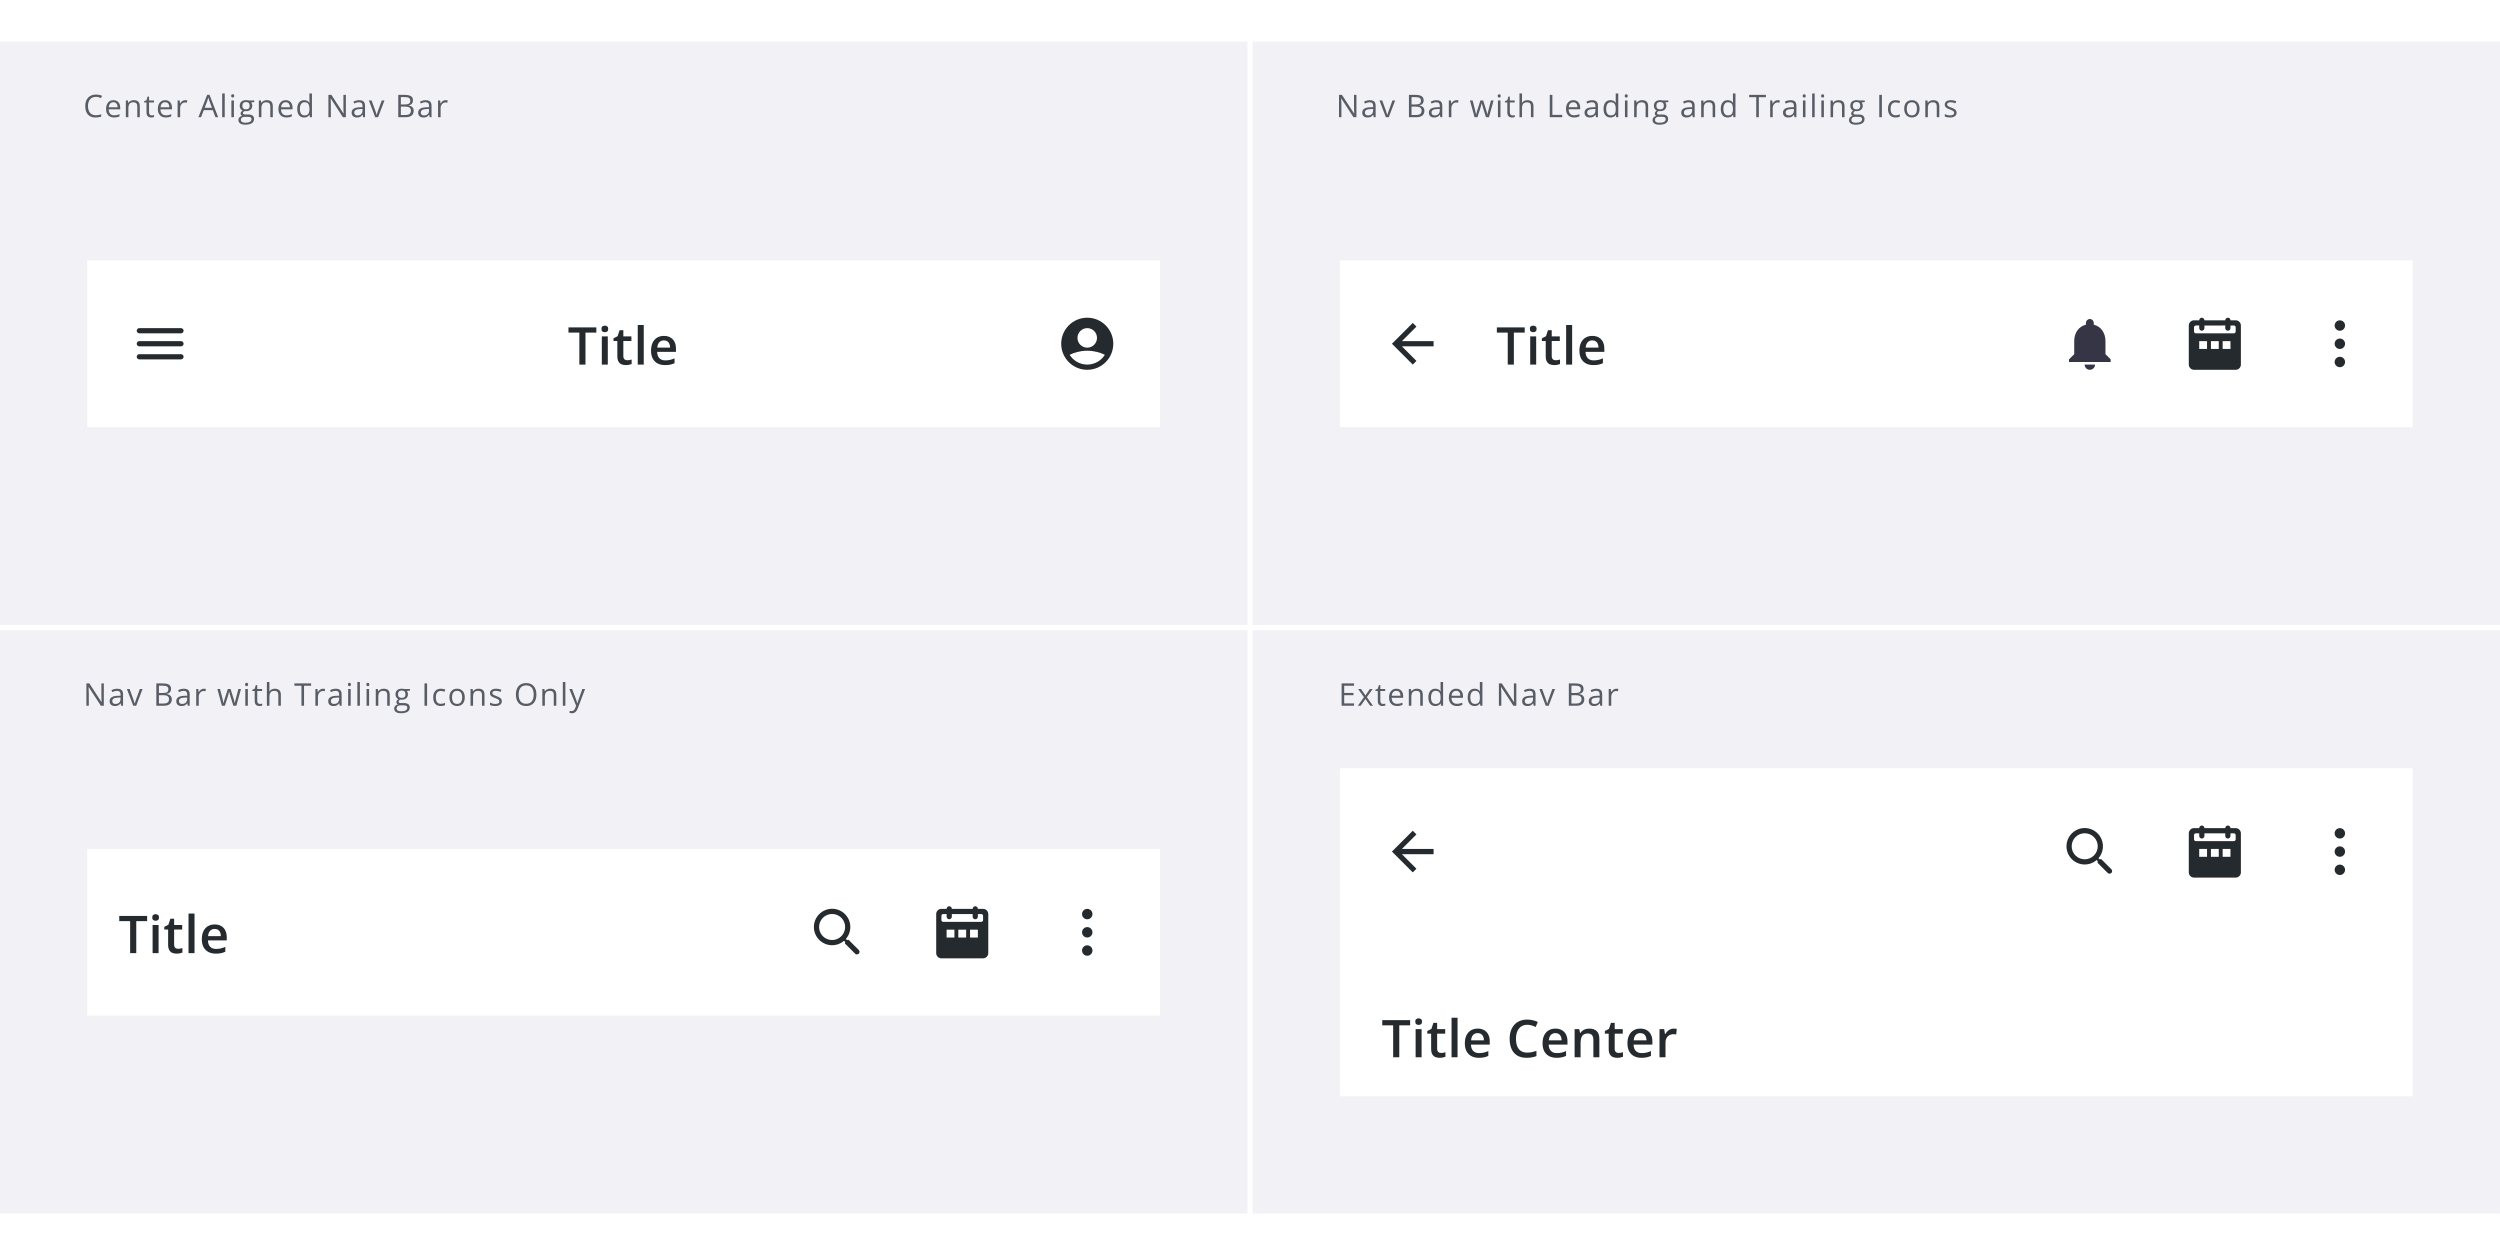<svg width="960" height="482" viewBox="0 0 960 482" fill="none" xmlns="http://www.w3.org/2000/svg">
<rect width="479" height="224" transform="translate(0 16)" fill="#F1F1F6"/>
<g filter="url(#filter0_ddd_296_60609)">
<rect width="412" height="64" transform="translate(33.5 96)" fill="white"/>
<path d="M53.5 134H69.5C70.05 134 70.5 133.55 70.5 133C70.5 132.45 70.05 132 69.5 132H53.5C52.95 132 52.5 132.45 52.5 133C52.5 133.55 52.95 134 53.5 134ZM53.5 129H69.5C70.05 129 70.5 128.55 70.5 128C70.5 127.45 70.05 127 69.5 127H53.5C52.95 127 52.5 127.45 52.5 128C52.5 128.55 52.95 129 53.5 129ZM52.5 123C52.5 123.55 52.95 124 53.5 124H69.5C70.05 124 70.5 123.55 70.5 123C70.5 122.45 70.05 122 69.5 122H53.5C52.95 122 52.5 122.45 52.5 123Z" fill="#252A2E"/>
<path d="M224.826 136H222.473V123.715H218.293V121.723H228.996V123.715H224.826V136ZM233.394 125.189V136H231.099V125.189H233.394ZM232.261 121.049C232.613 121.049 232.916 121.143 233.17 121.332C233.43 121.521 233.56 121.846 233.56 122.309C233.56 122.764 233.43 123.09 233.17 123.285C232.916 123.474 232.613 123.568 232.261 123.568C231.897 123.568 231.587 123.474 231.334 123.285C231.086 123.09 230.962 122.764 230.962 122.309C230.962 121.846 231.086 121.521 231.334 121.332C231.587 121.143 231.897 121.049 232.261 121.049ZM240.859 134.34C241.158 134.34 241.454 134.314 241.747 134.262C242.04 134.203 242.307 134.135 242.548 134.057V135.795C242.294 135.906 241.965 136 241.562 136.078C241.158 136.156 240.738 136.195 240.302 136.195C239.69 136.195 239.14 136.094 238.652 135.893C238.163 135.684 237.776 135.329 237.489 134.828C237.203 134.327 237.06 133.633 237.06 132.748V126.938H235.585V125.912L237.167 125.102L237.919 122.787H239.364V125.189H242.46V126.938H239.364V132.719C239.364 133.266 239.501 133.673 239.775 133.939C240.048 134.206 240.409 134.34 240.859 134.34ZM247.2 136H244.895V120.805H247.2V136ZM254.938 124.984C255.901 124.984 256.728 125.183 257.418 125.58C258.108 125.977 258.639 126.54 259.01 127.27C259.381 127.999 259.567 128.871 259.567 129.887V131.117H252.35C252.376 132.165 252.656 132.973 253.19 133.539C253.73 134.105 254.485 134.389 255.455 134.389C256.146 134.389 256.764 134.324 257.311 134.193C257.864 134.057 258.434 133.858 259.02 133.598V135.463C258.48 135.717 257.929 135.902 257.37 136.02C256.81 136.137 256.139 136.195 255.358 136.195C254.297 136.195 253.362 135.99 252.555 135.58C251.754 135.163 251.126 134.545 250.67 133.725C250.221 132.904 249.996 131.885 249.996 130.668C249.996 129.457 250.202 128.428 250.612 127.582C251.022 126.736 251.598 126.091 252.34 125.648C253.082 125.206 253.948 124.984 254.938 124.984ZM254.938 126.713C254.215 126.713 253.629 126.947 253.18 127.416C252.737 127.885 252.477 128.572 252.399 129.477H257.321C257.314 128.936 257.223 128.458 257.047 128.041C256.878 127.624 256.618 127.299 256.266 127.064C255.921 126.83 255.478 126.713 254.938 126.713Z" fill="#252A2E"/>
<path d="M417.5 118C411.98 118 407.5 122.48 407.5 128C407.5 133.52 411.98 138 417.5 138C423.02 138 427.5 133.52 427.5 128C427.5 122.48 423.02 118 417.5 118ZM417.5 122C419.57 122 421.25 123.68 421.25 125.75C421.25 127.82 419.57 129.5 417.5 129.5C415.43 129.5 413.75 127.82 413.75 125.75C413.75 123.68 415.43 122 417.5 122ZM417.5 136C414.66 136 412.16 134.5 410.74 132.26C410.87 132.19 411.01 132.12 411.17 132.05C412.39 131.49 414.64 130.68 417.5 130.68C420.37 130.68 422.62 131.49 423.83 132.05C423.99 132.12 424.13 132.2 424.26 132.27C422.84 134.51 420.35 136 417.5 136Z" fill="#252A2E"/>
</g>
<path d="M36.834 37.19C36.361 37.19 35.935 37.272 35.557 37.435C35.182 37.596 34.861 37.83 34.596 38.139C34.334 38.443 34.133 38.812 33.992 39.246C33.852 39.68 33.781 40.168 33.781 40.711C33.781 41.43 33.893 42.055 34.115 42.586C34.342 43.113 34.678 43.522 35.123 43.81C35.572 44.1 36.133 44.244 36.805 44.244C37.188 44.244 37.547 44.213 37.883 44.15C38.223 44.084 38.553 44.002 38.873 43.904V44.772C38.56 44.889 38.232 44.975 37.889 45.029C37.545 45.088 37.137 45.117 36.664 45.117C35.793 45.117 35.065 44.938 34.478 44.578C33.897 44.215 33.459 43.703 33.166 43.043C32.877 42.383 32.732 41.603 32.732 40.705C32.732 40.057 32.822 39.465 33.002 38.93C33.185 38.391 33.451 37.926 33.799 37.535C34.15 37.145 34.58 36.844 35.088 36.633C35.6 36.418 36.185 36.31 36.846 36.31C37.279 36.31 37.697 36.353 38.1 36.44C38.502 36.525 38.865 36.648 39.19 36.809L38.791 37.652C38.518 37.527 38.217 37.42 37.889 37.33C37.565 37.236 37.213 37.19 36.834 37.19ZM43.557 38.461C44.103 38.461 44.572 38.582 44.963 38.824C45.353 39.066 45.652 39.406 45.859 39.844C46.066 40.277 46.17 40.785 46.17 41.367V41.971H41.734C41.746 42.725 41.934 43.299 42.297 43.693C42.66 44.088 43.172 44.285 43.832 44.285C44.238 44.285 44.598 44.248 44.91 44.174C45.223 44.1 45.547 43.99 45.883 43.846V44.701C45.559 44.846 45.236 44.951 44.916 45.018C44.6 45.084 44.225 45.117 43.791 45.117C43.174 45.117 42.635 44.992 42.174 44.742C41.717 44.488 41.361 44.117 41.107 43.629C40.853 43.141 40.727 42.543 40.727 41.836C40.727 41.145 40.842 40.547 41.072 40.043C41.307 39.535 41.635 39.145 42.057 38.871C42.482 38.598 42.982 38.461 43.557 38.461ZM43.545 39.258C43.025 39.258 42.611 39.428 42.303 39.768C41.994 40.107 41.81 40.582 41.752 41.191H45.15C45.147 40.809 45.086 40.473 44.969 40.184C44.855 39.891 44.682 39.664 44.447 39.504C44.213 39.34 43.912 39.258 43.545 39.258ZM51.363 38.461C52.125 38.461 52.701 38.648 53.092 39.023C53.482 39.395 53.678 39.992 53.678 40.816V45H52.717V40.881C52.717 40.346 52.594 39.945 52.348 39.68C52.105 39.414 51.732 39.281 51.228 39.281C50.518 39.281 50.018 39.482 49.728 39.885C49.44 40.287 49.295 40.871 49.295 41.637V45H48.322V38.578H49.107L49.254 39.504H49.307C49.443 39.277 49.617 39.088 49.828 38.935C50.039 38.779 50.275 38.662 50.537 38.584C50.799 38.502 51.074 38.461 51.363 38.461ZM58.256 44.32C58.416 44.32 58.58 44.307 58.748 44.279C58.916 44.252 59.053 44.219 59.158 44.18V44.935C59.045 44.986 58.887 45.029 58.684 45.065C58.484 45.1 58.289 45.117 58.098 45.117C57.758 45.117 57.449 45.059 57.172 44.941C56.895 44.82 56.672 44.617 56.504 44.332C56.34 44.047 56.258 43.652 56.258 43.148V39.34H55.344V38.865L56.264 38.484L56.65 37.09H57.236V38.578H59.117V39.34H57.236V43.119C57.236 43.522 57.328 43.822 57.512 44.022C57.699 44.221 57.947 44.32 58.256 44.32ZM63.432 38.461C63.978 38.461 64.447 38.582 64.838 38.824C65.228 39.066 65.527 39.406 65.734 39.844C65.941 40.277 66.045 40.785 66.045 41.367V41.971H61.609C61.621 42.725 61.809 43.299 62.172 43.693C62.535 44.088 63.047 44.285 63.707 44.285C64.113 44.285 64.473 44.248 64.785 44.174C65.098 44.1 65.422 43.99 65.758 43.846V44.701C65.434 44.846 65.111 44.951 64.791 45.018C64.475 45.084 64.1 45.117 63.666 45.117C63.049 45.117 62.51 44.992 62.049 44.742C61.592 44.488 61.236 44.117 60.982 43.629C60.728 43.141 60.602 42.543 60.602 41.836C60.602 41.145 60.717 40.547 60.947 40.043C61.182 39.535 61.51 39.145 61.932 38.871C62.357 38.598 62.857 38.461 63.432 38.461ZM63.42 39.258C62.9 39.258 62.486 39.428 62.178 39.768C61.869 40.107 61.685 40.582 61.627 41.191H65.025C65.022 40.809 64.961 40.473 64.844 40.184C64.731 39.891 64.557 39.664 64.322 39.504C64.088 39.34 63.787 39.258 63.42 39.258ZM71.115 38.461C71.244 38.461 71.379 38.469 71.519 38.484C71.66 38.496 71.785 38.514 71.894 38.537L71.772 39.44C71.666 39.412 71.549 39.391 71.42 39.375C71.291 39.359 71.17 39.352 71.057 39.352C70.799 39.352 70.555 39.404 70.324 39.51C70.098 39.611 69.898 39.76 69.727 39.955C69.555 40.147 69.42 40.379 69.322 40.652C69.225 40.922 69.176 41.223 69.176 41.555V45H68.197V38.578H69.006L69.111 39.762H69.152C69.285 39.523 69.445 39.307 69.633 39.111C69.82 38.912 70.037 38.754 70.283 38.637C70.533 38.52 70.811 38.461 71.115 38.461ZM82.744 45L81.689 42.281H78.256L77.207 45H76.199L79.551 36.398H80.447L83.775 45H82.744ZM81.391 41.397L80.389 38.695C80.365 38.625 80.326 38.51 80.272 38.35C80.221 38.19 80.168 38.023 80.113 37.852C80.059 37.68 80.014 37.541 79.978 37.435C79.939 37.596 79.897 37.756 79.85 37.916C79.807 38.072 79.764 38.219 79.721 38.355C79.678 38.488 79.641 38.602 79.609 38.695L78.59 41.397H81.391ZM86.297 45H85.318V35.883H86.297V45ZM89.826 38.578V45H88.853V38.578H89.826ZM89.352 36.176C89.512 36.176 89.648 36.228 89.762 36.334C89.879 36.435 89.938 36.596 89.938 36.815C89.938 37.029 89.879 37.19 89.762 37.295C89.648 37.4 89.512 37.453 89.352 37.453C89.184 37.453 89.043 37.4 88.93 37.295C88.82 37.19 88.766 37.029 88.766 36.815C88.766 36.596 88.82 36.435 88.93 36.334C89.043 36.228 89.184 36.176 89.352 36.176ZM94.182 47.883C93.338 47.883 92.688 47.725 92.231 47.408C91.773 47.096 91.545 46.656 91.545 46.09C91.545 45.688 91.672 45.344 91.926 45.059C92.184 44.773 92.539 44.584 92.992 44.49C92.824 44.412 92.68 44.295 92.559 44.139C92.441 43.982 92.383 43.803 92.383 43.6C92.383 43.365 92.447 43.16 92.576 42.984C92.709 42.805 92.91 42.633 93.18 42.469C92.844 42.332 92.57 42.102 92.359 41.777C92.152 41.449 92.049 41.068 92.049 40.635C92.049 40.174 92.144 39.781 92.336 39.457C92.527 39.129 92.805 38.879 93.168 38.707C93.531 38.535 93.971 38.449 94.486 38.449C94.6 38.449 94.713 38.455 94.826 38.467C94.943 38.475 95.055 38.488 95.16 38.508C95.266 38.523 95.357 38.543 95.436 38.566H97.639V39.193L96.455 39.34C96.572 39.492 96.67 39.676 96.748 39.891C96.826 40.105 96.865 40.344 96.865 40.605C96.865 41.246 96.648 41.756 96.215 42.135C95.781 42.51 95.186 42.697 94.428 42.697C94.248 42.697 94.064 42.682 93.877 42.65C93.686 42.756 93.539 42.873 93.438 43.002C93.34 43.131 93.291 43.279 93.291 43.447C93.291 43.572 93.328 43.672 93.402 43.746C93.481 43.82 93.592 43.875 93.736 43.91C93.881 43.941 94.055 43.957 94.258 43.957H95.389C96.088 43.957 96.623 44.103 96.994 44.397C97.369 44.69 97.557 45.117 97.557 45.68C97.557 46.391 97.268 46.935 96.689 47.315C96.111 47.693 95.275 47.883 94.182 47.883ZM94.211 47.121C94.742 47.121 95.182 47.066 95.529 46.957C95.881 46.852 96.143 46.697 96.314 46.494C96.49 46.295 96.578 46.057 96.578 45.779C96.578 45.522 96.519 45.326 96.402 45.193C96.285 45.065 96.113 44.978 95.887 44.935C95.66 44.889 95.383 44.865 95.055 44.865H93.941C93.652 44.865 93.4 44.91 93.186 45C92.971 45.09 92.805 45.223 92.688 45.398C92.574 45.574 92.518 45.793 92.518 46.055C92.518 46.402 92.664 46.666 92.957 46.846C93.25 47.029 93.668 47.121 94.211 47.121ZM94.463 41.988C94.928 41.988 95.277 41.871 95.512 41.637C95.746 41.402 95.863 41.06 95.863 40.611C95.863 40.131 95.744 39.772 95.506 39.533C95.268 39.291 94.916 39.17 94.451 39.17C94.006 39.17 93.662 39.295 93.42 39.545C93.182 39.791 93.062 40.152 93.062 40.629C93.062 41.066 93.184 41.402 93.426 41.637C93.668 41.871 94.014 41.988 94.463 41.988ZM102.445 38.461C103.207 38.461 103.783 38.648 104.174 39.023C104.564 39.395 104.76 39.992 104.76 40.816V45H103.799V40.881C103.799 40.346 103.676 39.945 103.43 39.68C103.188 39.414 102.814 39.281 102.311 39.281C101.6 39.281 101.1 39.482 100.811 39.885C100.521 40.287 100.377 40.871 100.377 41.637V45H99.404V38.578H100.189L100.336 39.504H100.389C100.525 39.277 100.699 39.088 100.91 38.935C101.121 38.779 101.357 38.662 101.619 38.584C101.881 38.502 102.156 38.461 102.445 38.461ZM109.736 38.461C110.283 38.461 110.752 38.582 111.143 38.824C111.533 39.066 111.832 39.406 112.039 39.844C112.246 40.277 112.35 40.785 112.35 41.367V41.971H107.914C107.926 42.725 108.113 43.299 108.477 43.693C108.84 44.088 109.352 44.285 110.012 44.285C110.418 44.285 110.777 44.248 111.09 44.174C111.402 44.1 111.727 43.99 112.062 43.846V44.701C111.738 44.846 111.416 44.951 111.096 45.018C110.779 45.084 110.404 45.117 109.971 45.117C109.354 45.117 108.814 44.992 108.354 44.742C107.896 44.488 107.541 44.117 107.287 43.629C107.033 43.141 106.906 42.543 106.906 41.836C106.906 41.145 107.021 40.547 107.252 40.043C107.486 39.535 107.814 39.145 108.236 38.871C108.662 38.598 109.162 38.461 109.736 38.461ZM109.725 39.258C109.205 39.258 108.791 39.428 108.482 39.768C108.174 40.107 107.99 40.582 107.932 41.191H111.33C111.326 40.809 111.266 40.473 111.148 40.184C111.035 39.891 110.861 39.664 110.627 39.504C110.393 39.34 110.092 39.258 109.725 39.258ZM116.787 45.117C115.975 45.117 115.33 44.84 114.854 44.285C114.381 43.73 114.145 42.906 114.145 41.812C114.145 40.707 114.387 39.873 114.871 39.31C115.355 38.744 116 38.461 116.805 38.461C117.145 38.461 117.441 38.506 117.695 38.596C117.949 38.685 118.168 38.807 118.352 38.959C118.535 39.107 118.689 39.277 118.814 39.469H118.885C118.869 39.348 118.854 39.182 118.838 38.971C118.822 38.76 118.814 38.588 118.814 38.455V35.883H119.787V45H119.002L118.855 44.086H118.814C118.693 44.277 118.539 44.451 118.352 44.607C118.168 44.764 117.947 44.889 117.689 44.982C117.436 45.072 117.135 45.117 116.787 45.117ZM116.939 44.309C117.627 44.309 118.113 44.113 118.398 43.723C118.684 43.332 118.826 42.752 118.826 41.982V41.807C118.826 40.99 118.689 40.363 118.416 39.926C118.146 39.488 117.654 39.27 116.939 39.27C116.342 39.27 115.895 39.5 115.598 39.961C115.301 40.418 115.152 41.043 115.152 41.836C115.152 42.625 115.299 43.234 115.592 43.664C115.889 44.094 116.338 44.309 116.939 44.309ZM132.811 45H131.662L126.992 37.805H126.945C126.957 37.996 126.971 38.215 126.986 38.461C127.002 38.703 127.014 38.963 127.021 39.24C127.033 39.514 127.039 39.793 127.039 40.078V45H126.113V36.434H127.256L131.908 43.605H131.949C131.941 43.469 131.932 43.275 131.92 43.025C131.908 42.772 131.896 42.5 131.885 42.211C131.877 41.918 131.873 41.647 131.873 41.397V36.434H132.811V45ZM137.904 38.473C138.67 38.473 139.238 38.645 139.609 38.988C139.98 39.332 140.166 39.881 140.166 40.635V45H139.457L139.27 44.051H139.223C139.043 44.285 138.855 44.482 138.66 44.643C138.465 44.799 138.238 44.918 137.98 45C137.727 45.078 137.414 45.117 137.043 45.117C136.652 45.117 136.305 45.049 136 44.912C135.699 44.775 135.461 44.568 135.285 44.291C135.113 44.014 135.027 43.662 135.027 43.236C135.027 42.596 135.281 42.103 135.789 41.76C136.297 41.416 137.07 41.228 138.109 41.197L139.217 41.15V40.758C139.217 40.203 139.098 39.815 138.859 39.592C138.621 39.369 138.285 39.258 137.852 39.258C137.516 39.258 137.195 39.307 136.891 39.404C136.586 39.502 136.297 39.617 136.023 39.75L135.725 39.012C136.014 38.863 136.346 38.736 136.721 38.631C137.096 38.525 137.49 38.473 137.904 38.473ZM139.205 41.836L138.227 41.877C137.426 41.908 136.861 42.039 136.533 42.27C136.205 42.5 136.041 42.826 136.041 43.248C136.041 43.615 136.152 43.887 136.375 44.062C136.598 44.238 136.893 44.326 137.26 44.326C137.83 44.326 138.297 44.168 138.66 43.852C139.023 43.535 139.205 43.06 139.205 42.428V41.836ZM144.082 45L141.645 38.578H142.688L144.1 42.463C144.197 42.728 144.297 43.022 144.398 43.342C144.5 43.662 144.57 43.92 144.609 44.115H144.65C144.697 43.92 144.775 43.662 144.885 43.342C144.994 43.018 145.094 42.725 145.184 42.463L146.596 38.578H147.639L145.195 45H144.082ZM152.934 36.434H155.359C156.43 36.434 157.234 36.594 157.773 36.914C158.312 37.234 158.582 37.779 158.582 38.549C158.582 38.881 158.518 39.18 158.389 39.445C158.264 39.707 158.08 39.924 157.838 40.096C157.596 40.268 157.297 40.387 156.941 40.453V40.512C157.316 40.57 157.648 40.678 157.938 40.834C158.227 40.99 158.453 41.209 158.617 41.49C158.781 41.772 158.863 42.129 158.863 42.562C158.863 43.09 158.74 43.535 158.494 43.898C158.252 44.262 157.908 44.537 157.463 44.725C157.018 44.908 156.49 45 155.881 45H152.934V36.434ZM153.93 40.107H155.57C156.316 40.107 156.832 39.984 157.117 39.738C157.406 39.492 157.551 39.133 157.551 38.66C157.551 38.172 157.379 37.82 157.035 37.605C156.695 37.391 156.152 37.283 155.406 37.283H153.93V40.107ZM153.93 40.945V44.15H155.711C156.473 44.15 157.012 44.002 157.328 43.705C157.645 43.404 157.803 43 157.803 42.492C157.803 42.168 157.73 41.891 157.586 41.66C157.445 41.43 157.215 41.254 156.895 41.133C156.578 41.008 156.154 40.945 155.623 40.945H153.93ZM163.447 38.473C164.213 38.473 164.781 38.645 165.152 38.988C165.523 39.332 165.709 39.881 165.709 40.635V45H165L164.812 44.051H164.766C164.586 44.285 164.398 44.482 164.203 44.643C164.008 44.799 163.781 44.918 163.523 45C163.27 45.078 162.957 45.117 162.586 45.117C162.195 45.117 161.848 45.049 161.543 44.912C161.242 44.775 161.004 44.568 160.828 44.291C160.656 44.014 160.57 43.662 160.57 43.236C160.57 42.596 160.824 42.103 161.332 41.76C161.84 41.416 162.613 41.228 163.652 41.197L164.76 41.15V40.758C164.76 40.203 164.641 39.815 164.402 39.592C164.164 39.369 163.828 39.258 163.395 39.258C163.059 39.258 162.738 39.307 162.434 39.404C162.129 39.502 161.84 39.617 161.566 39.75L161.268 39.012C161.557 38.863 161.889 38.736 162.264 38.631C162.639 38.525 163.033 38.473 163.447 38.473ZM164.748 41.836L163.77 41.877C162.969 41.908 162.404 42.039 162.076 42.27C161.748 42.5 161.584 42.826 161.584 43.248C161.584 43.615 161.695 43.887 161.918 44.062C162.141 44.238 162.436 44.326 162.803 44.326C163.373 44.326 163.84 44.168 164.203 43.852C164.566 43.535 164.748 43.06 164.748 42.428V41.836ZM171.131 38.461C171.26 38.461 171.395 38.469 171.535 38.484C171.676 38.496 171.801 38.514 171.91 38.537L171.787 39.44C171.682 39.412 171.564 39.391 171.436 39.375C171.307 39.359 171.186 39.352 171.072 39.352C170.814 39.352 170.57 39.404 170.34 39.51C170.113 39.611 169.914 39.76 169.742 39.955C169.57 40.147 169.436 40.379 169.338 40.652C169.24 40.922 169.191 41.223 169.191 41.555V45H168.213V38.578H169.021L169.127 39.762H169.168C169.301 39.523 169.461 39.307 169.648 39.111C169.836 38.912 170.053 38.754 170.299 38.637C170.549 38.52 170.826 38.461 171.131 38.461Z" fill="#585C65"/>
<rect width="479" height="224" transform="translate(481 16)" fill="#F1F1F6"/>
<g filter="url(#filter1_ddd_296_60609)">
<rect width="412" height="64" transform="translate(514.5 96)" fill="white"/>
<g clip-path="url(#clip0_296_60609)">
<path d="M550.5 127H538.33L543.92 121.41L542.5 120L534.5 128L542.5 136L543.91 134.59L538.33 129H550.5V127Z" fill="#252A2E"/>
</g>
<path d="M581.326 136H578.973V123.715H574.793V121.723H585.496V123.715H581.326V136ZM589.894 125.189V136H587.599V125.189H589.894ZM588.761 121.049C589.113 121.049 589.416 121.143 589.67 121.332C589.93 121.521 590.06 121.846 590.06 122.309C590.06 122.764 589.93 123.09 589.67 123.285C589.416 123.474 589.113 123.568 588.761 123.568C588.397 123.568 588.087 123.474 587.834 123.285C587.586 123.09 587.462 122.764 587.462 122.309C587.462 121.846 587.586 121.521 587.834 121.332C588.087 121.143 588.397 121.049 588.761 121.049ZM597.359 134.34C597.658 134.34 597.954 134.314 598.247 134.262C598.54 134.203 598.807 134.135 599.048 134.057V135.795C598.794 135.906 598.465 136 598.062 136.078C597.658 136.156 597.238 136.195 596.802 136.195C596.19 136.195 595.64 136.094 595.152 135.893C594.663 135.684 594.276 135.329 593.989 134.828C593.703 134.327 593.56 133.633 593.56 132.748V126.938H592.085V125.912L593.667 125.102L594.419 122.787H595.864V125.189H598.96V126.938H595.864V132.719C595.864 133.266 596.001 133.673 596.275 133.939C596.548 134.206 596.909 134.34 597.359 134.34ZM603.7 136H601.395V120.805H603.7V136ZM611.438 124.984C612.401 124.984 613.228 125.183 613.918 125.58C614.608 125.977 615.139 126.54 615.51 127.27C615.881 127.999 616.067 128.871 616.067 129.887V131.117H608.85C608.876 132.165 609.156 132.973 609.69 133.539C610.23 134.105 610.985 134.389 611.955 134.389C612.646 134.389 613.264 134.324 613.811 134.193C614.364 134.057 614.934 133.858 615.52 133.598V135.463C614.98 135.717 614.429 135.902 613.87 136.02C613.31 136.137 612.639 136.195 611.858 136.195C610.797 136.195 609.862 135.99 609.055 135.58C608.254 135.163 607.626 134.545 607.17 133.725C606.721 132.904 606.496 131.885 606.496 130.668C606.496 129.457 606.702 128.428 607.112 127.582C607.522 126.736 608.098 126.091 608.84 125.648C609.582 125.206 610.448 124.984 611.438 124.984ZM611.438 126.713C610.715 126.713 610.129 126.947 609.68 127.416C609.237 127.885 608.977 128.572 608.899 129.477H613.821C613.814 128.936 613.723 128.458 613.547 128.041C613.378 127.624 613.118 127.299 612.766 127.064C612.421 126.83 611.978 126.713 611.438 126.713Z" fill="#252A2E"/>
<path d="M802.5 138C803.6 138 804.5 137.1 804.5 136H800.5C800.5 137.1 801.39 138 802.5 138ZM808.5 132V127C808.5 123.93 806.86 121.36 804 120.68V120C804 119.17 803.33 118.5 802.5 118.5C801.67 118.5 801 119.17 801 120V120.68C798.13 121.36 796.5 123.92 796.5 127V132L794.5 134V135H810.5V134L808.5 132Z" fill="#363545"/>
<path d="M858.5 119H856.5C856.5 118.45 856.05 118 855.5 118C854.95 118 854.5 118.45 854.5 119H846.5C846.5 118.45 846.05 118 845.5 118C844.95 118 844.5 118.45 844.5 119H842.5C841.4 119 840.5 119.9 840.5 121V136C840.5 137.1 841.4 138 842.5 138H858.5C859.6 138 860.5 137.1 860.5 136V121C860.5 119.9 859.6 119 858.5 119ZM847.5 130H844.5V127H847.5V130ZM852 130H849V127H852V130ZM856.5 130H853.5V127H856.5V130ZM858.5 123.29C858.5 123.68 858.18 124 857.79 124H843.21C842.82 124 842.5 123.68 842.5 123.29V121.7C842.5 121.31 842.82 120.99 843.21 120.99H844.5V122C844.5 122.55 844.95 123 845.5 123C846.05 123 846.5 122.55 846.5 122V121L854.5 120.99V122C854.5 122.55 854.95 123 855.5 123C856.05 123 856.5 122.55 856.5 122V121L857.79 120.99C858.18 120.99 858.5 121.31 858.5 121.7V123.29Z" fill="#252A2E"/>
<g clip-path="url(#clip1_296_60609)">
<path d="M897.09 126.59C896.31 127.37 896.31 128.64 897.09 129.42C897.87 130.2 899.14 130.2 899.92 129.42C900.7 128.64 900.7 127.37 899.92 126.59C899.14 125.81 897.87 125.81 897.09 126.59ZM897.09 119.59C896.31 120.37 896.31 121.64 897.09 122.42C897.87 123.2 899.14 123.2 899.92 122.42C900.7 121.64 900.7 120.37 899.92 119.59C899.14 118.81 897.87 118.81 897.09 119.59ZM897.09 133.59C896.31 134.37 896.31 135.64 897.09 136.42C897.87 137.2 899.14 137.2 899.92 136.42C900.7 135.64 900.7 134.37 899.92 133.59C899.14 132.81 897.87 132.81 897.09 133.59Z" fill="#252A2E"/>
</g>
</g>
<path d="M520.869 45H519.732L515.051 37.81H515.004C515.066 38.654 515.098 39.428 515.098 40.131V45H514.178V36.434H515.303L519.973 43.594H520.02C520.012 43.488 519.994 43.15 519.967 42.58C519.939 42.006 519.93 41.596 519.938 41.35V36.434H520.869V45ZM527.527 45L527.334 44.086H527.287C526.967 44.488 526.646 44.762 526.326 44.906C526.01 45.047 525.613 45.117 525.137 45.117C524.5 45.117 524 44.953 523.637 44.625C523.277 44.297 523.098 43.83 523.098 43.225C523.098 41.928 524.135 41.248 526.209 41.185L527.299 41.15V40.752C527.299 40.248 527.189 39.877 526.971 39.639C526.756 39.397 526.41 39.275 525.934 39.275C525.398 39.275 524.793 39.44 524.117 39.768L523.818 39.023C524.135 38.852 524.48 38.717 524.855 38.619C525.234 38.522 525.613 38.473 525.992 38.473C526.758 38.473 527.324 38.643 527.691 38.982C528.062 39.322 528.248 39.867 528.248 40.617V45H527.527ZM525.33 44.315C525.936 44.315 526.41 44.148 526.754 43.816C527.102 43.484 527.275 43.02 527.275 42.422V41.842L526.303 41.883C525.529 41.91 524.971 42.031 524.627 42.246C524.287 42.457 524.117 42.787 524.117 43.236C524.117 43.588 524.223 43.855 524.434 44.039C524.648 44.223 524.947 44.315 525.33 44.315ZM532.164 45L529.727 38.578H530.77L532.152 42.387C532.465 43.277 532.648 43.855 532.703 44.121H532.75C532.793 43.914 532.928 43.486 533.154 42.838C533.385 42.185 533.898 40.766 534.695 38.578H535.738L533.301 45H532.164ZM541.033 36.434H543.453C544.59 36.434 545.412 36.603 545.92 36.943C546.428 37.283 546.682 37.82 546.682 38.555C546.682 39.062 546.539 39.482 546.254 39.815C545.973 40.143 545.561 40.355 545.018 40.453V40.512C546.318 40.734 546.969 41.418 546.969 42.562C546.969 43.328 546.709 43.926 546.189 44.355C545.674 44.785 544.951 45 544.021 45H541.033V36.434ZM542.029 40.102H543.67C544.373 40.102 544.879 39.992 545.188 39.773C545.496 39.551 545.65 39.178 545.65 38.654C545.65 38.174 545.479 37.828 545.135 37.617C544.791 37.402 544.244 37.295 543.494 37.295H542.029V40.102ZM542.029 40.945V44.15H543.816C544.508 44.15 545.027 44.018 545.375 43.752C545.727 43.482 545.902 43.062 545.902 42.492C545.902 41.961 545.723 41.57 545.363 41.32C545.008 41.07 544.465 40.945 543.734 40.945H542.029ZM553.117 45L552.924 44.086H552.877C552.557 44.488 552.236 44.762 551.916 44.906C551.6 45.047 551.203 45.117 550.727 45.117C550.09 45.117 549.59 44.953 549.227 44.625C548.867 44.297 548.688 43.83 548.688 43.225C548.688 41.928 549.725 41.248 551.799 41.185L552.889 41.15V40.752C552.889 40.248 552.779 39.877 552.561 39.639C552.346 39.397 552 39.275 551.523 39.275C550.988 39.275 550.383 39.44 549.707 39.768L549.408 39.023C549.725 38.852 550.07 38.717 550.445 38.619C550.824 38.522 551.203 38.473 551.582 38.473C552.348 38.473 552.914 38.643 553.281 38.982C553.652 39.322 553.838 39.867 553.838 40.617V45H553.117ZM550.92 44.315C551.525 44.315 552 44.148 552.344 43.816C552.691 43.484 552.865 43.02 552.865 42.422V41.842L551.893 41.883C551.119 41.91 550.561 42.031 550.217 42.246C549.877 42.457 549.707 42.787 549.707 43.236C549.707 43.588 549.812 43.855 550.023 44.039C550.238 44.223 550.537 44.315 550.92 44.315ZM559.277 38.461C559.562 38.461 559.818 38.484 560.045 38.531L559.91 39.434C559.645 39.375 559.41 39.346 559.207 39.346C558.688 39.346 558.242 39.557 557.871 39.978C557.504 40.4 557.32 40.926 557.32 41.555V45H556.348V38.578H557.15L557.262 39.768H557.309C557.547 39.35 557.834 39.027 558.17 38.801C558.506 38.574 558.875 38.461 559.277 38.461ZM570.607 45L569.43 41.232C569.355 41.002 569.217 40.478 569.014 39.662H568.967C568.811 40.346 568.674 40.873 568.557 41.244L567.344 45H566.219L564.467 38.578H565.486C565.9 40.191 566.215 41.42 566.43 42.264C566.648 43.107 566.773 43.676 566.805 43.969H566.852C566.895 43.746 566.963 43.459 567.057 43.107C567.154 42.752 567.238 42.471 567.309 42.264L568.486 38.578H569.541L570.689 42.264C570.908 42.935 571.057 43.5 571.135 43.957H571.182C571.197 43.816 571.238 43.6 571.305 43.307C571.375 43.014 571.783 41.438 572.529 38.578H573.537L571.762 45H570.607ZM576.176 45H575.203V38.578H576.176V45ZM575.121 36.838C575.121 36.615 575.176 36.453 575.285 36.352C575.395 36.246 575.531 36.193 575.695 36.193C575.852 36.193 575.986 36.246 576.1 36.352C576.213 36.457 576.27 36.619 576.27 36.838C576.27 37.057 576.213 37.221 576.1 37.33C575.986 37.435 575.852 37.488 575.695 37.488C575.531 37.488 575.395 37.435 575.285 37.33C575.176 37.221 575.121 37.057 575.121 36.838ZM580.812 44.315C580.984 44.315 581.15 44.303 581.311 44.279C581.471 44.252 581.598 44.225 581.691 44.197V44.941C581.586 44.992 581.43 45.033 581.223 45.065C581.02 45.1 580.836 45.117 580.672 45.117C579.43 45.117 578.809 44.463 578.809 43.154V39.334H577.889V38.865L578.809 38.461L579.219 37.09H579.781V38.578H581.645V39.334H579.781V43.113C579.781 43.5 579.873 43.797 580.057 44.004C580.24 44.211 580.492 44.315 580.812 44.315ZM587.875 45V40.846C587.875 40.322 587.756 39.932 587.518 39.674C587.279 39.416 586.906 39.287 586.398 39.287C585.723 39.287 585.229 39.471 584.916 39.838C584.607 40.205 584.453 40.807 584.453 41.643V45H583.48V35.883H584.453V38.643C584.453 38.975 584.438 39.25 584.406 39.469H584.465C584.656 39.16 584.928 38.918 585.279 38.742C585.635 38.562 586.039 38.473 586.492 38.473C587.277 38.473 587.865 38.66 588.256 39.035C588.65 39.406 588.848 39.998 588.848 40.81V45H587.875ZM595.115 45V36.434H596.111V44.098H599.891V45H595.115ZM604.416 45.117C603.467 45.117 602.717 44.828 602.166 44.25C601.619 43.672 601.346 42.869 601.346 41.842C601.346 40.807 601.6 39.984 602.107 39.375C602.619 38.766 603.305 38.461 604.164 38.461C604.969 38.461 605.605 38.727 606.074 39.258C606.543 39.785 606.777 40.482 606.777 41.35V41.965H602.354C602.373 42.719 602.562 43.291 602.922 43.682C603.285 44.072 603.795 44.268 604.451 44.268C605.143 44.268 605.826 44.123 606.502 43.834V44.701C606.158 44.85 605.832 44.955 605.523 45.018C605.219 45.084 604.85 45.117 604.416 45.117ZM604.152 39.275C603.637 39.275 603.225 39.443 602.916 39.779C602.611 40.115 602.432 40.58 602.377 41.174H605.734C605.734 40.56 605.598 40.092 605.324 39.768C605.051 39.44 604.66 39.275 604.152 39.275ZM612.891 45L612.697 44.086H612.65C612.33 44.488 612.01 44.762 611.689 44.906C611.373 45.047 610.977 45.117 610.5 45.117C609.863 45.117 609.363 44.953 609 44.625C608.641 44.297 608.461 43.83 608.461 43.225C608.461 41.928 609.498 41.248 611.572 41.185L612.662 41.15V40.752C612.662 40.248 612.553 39.877 612.334 39.639C612.119 39.397 611.773 39.275 611.297 39.275C610.762 39.275 610.156 39.44 609.48 39.768L609.182 39.023C609.498 38.852 609.844 38.717 610.219 38.619C610.598 38.522 610.977 38.473 611.355 38.473C612.121 38.473 612.688 38.643 613.055 38.982C613.426 39.322 613.611 39.867 613.611 40.617V45H612.891ZM610.693 44.315C611.299 44.315 611.773 44.148 612.117 43.816C612.465 43.484 612.639 43.02 612.639 42.422V41.842L611.666 41.883C610.893 41.91 610.334 42.031 609.99 42.246C609.65 42.457 609.48 42.787 609.48 43.236C609.48 43.588 609.586 43.855 609.797 44.039C610.012 44.223 610.311 44.315 610.693 44.315ZM620.492 44.139H620.439C619.99 44.791 619.318 45.117 618.424 45.117C617.584 45.117 616.93 44.83 616.461 44.256C615.996 43.682 615.764 42.865 615.764 41.807C615.764 40.748 615.998 39.926 616.467 39.34C616.936 38.754 617.588 38.461 618.424 38.461C619.295 38.461 619.963 38.777 620.428 39.41H620.504L620.463 38.947L620.439 38.496V35.883H621.412V45H620.621L620.492 44.139ZM618.547 44.303C619.211 44.303 619.691 44.123 619.988 43.764C620.289 43.4 620.439 42.816 620.439 42.012V41.807C620.439 40.897 620.287 40.248 619.982 39.861C619.682 39.471 619.199 39.275 618.535 39.275C617.965 39.275 617.527 39.498 617.223 39.943C616.922 40.385 616.771 41.01 616.771 41.818C616.771 42.639 616.922 43.258 617.223 43.676C617.523 44.094 617.965 44.303 618.547 44.303ZM624.953 45H623.98V38.578H624.953V45ZM623.898 36.838C623.898 36.615 623.953 36.453 624.062 36.352C624.172 36.246 624.309 36.193 624.473 36.193C624.629 36.193 624.764 36.246 624.877 36.352C624.99 36.457 625.047 36.619 625.047 36.838C625.047 37.057 624.99 37.221 624.877 37.33C624.764 37.435 624.629 37.488 624.473 37.488C624.309 37.488 624.172 37.435 624.062 37.33C623.953 37.221 623.898 37.057 623.898 36.838ZM631.91 45V40.846C631.91 40.322 631.791 39.932 631.553 39.674C631.314 39.416 630.941 39.287 630.434 39.287C629.762 39.287 629.27 39.469 628.957 39.832C628.645 40.195 628.488 40.795 628.488 41.631V45H627.516V38.578H628.307L628.465 39.457H628.512C628.711 39.141 628.99 38.897 629.35 38.725C629.709 38.549 630.109 38.461 630.551 38.461C631.324 38.461 631.906 38.648 632.297 39.023C632.688 39.395 632.883 39.99 632.883 40.81V45H631.91ZM640.643 38.578V39.193L639.453 39.334C639.562 39.471 639.66 39.65 639.746 39.873C639.832 40.092 639.875 40.34 639.875 40.617C639.875 41.246 639.66 41.748 639.23 42.123C638.801 42.498 638.211 42.685 637.461 42.685C637.27 42.685 637.09 42.67 636.922 42.639C636.508 42.857 636.301 43.133 636.301 43.465C636.301 43.641 636.373 43.772 636.518 43.857C636.662 43.94 636.91 43.98 637.262 43.98H638.398C639.094 43.98 639.627 44.127 639.998 44.42C640.373 44.713 640.561 45.139 640.561 45.697C640.561 46.408 640.275 46.949 639.705 47.32C639.135 47.695 638.303 47.883 637.209 47.883C636.369 47.883 635.721 47.727 635.264 47.414C634.811 47.102 634.584 46.66 634.584 46.09C634.584 45.699 634.709 45.361 634.959 45.076C635.209 44.791 635.561 44.598 636.014 44.496C635.85 44.422 635.711 44.307 635.598 44.15C635.488 43.994 635.434 43.812 635.434 43.605C635.434 43.371 635.496 43.166 635.621 42.99C635.746 42.815 635.943 42.645 636.213 42.48C635.881 42.344 635.609 42.111 635.398 41.783C635.191 41.455 635.088 41.08 635.088 40.658C635.088 39.955 635.299 39.414 635.721 39.035C636.143 38.652 636.74 38.461 637.514 38.461C637.85 38.461 638.152 38.5 638.422 38.578H640.643ZM635.521 46.078C635.521 46.426 635.668 46.69 635.961 46.869C636.254 47.049 636.674 47.139 637.221 47.139C638.037 47.139 638.641 47.016 639.031 46.77C639.426 46.527 639.623 46.197 639.623 45.779C639.623 45.432 639.516 45.19 639.301 45.053C639.086 44.92 638.682 44.853 638.088 44.853H636.922C636.48 44.853 636.137 44.959 635.891 45.17C635.645 45.381 635.521 45.684 635.521 46.078ZM636.049 40.635C636.049 41.084 636.176 41.424 636.43 41.654C636.684 41.885 637.037 42 637.49 42C638.439 42 638.914 41.539 638.914 40.617C638.914 39.652 638.434 39.17 637.473 39.17C637.016 39.17 636.664 39.293 636.418 39.539C636.172 39.785 636.049 40.15 636.049 40.635ZM650.027 45L649.834 44.086H649.787C649.467 44.488 649.146 44.762 648.826 44.906C648.51 45.047 648.113 45.117 647.637 45.117C647 45.117 646.5 44.953 646.137 44.625C645.777 44.297 645.598 43.83 645.598 43.225C645.598 41.928 646.635 41.248 648.709 41.185L649.799 41.15V40.752C649.799 40.248 649.689 39.877 649.471 39.639C649.256 39.397 648.91 39.275 648.434 39.275C647.898 39.275 647.293 39.44 646.617 39.768L646.318 39.023C646.635 38.852 646.98 38.717 647.355 38.619C647.734 38.522 648.113 38.473 648.492 38.473C649.258 38.473 649.824 38.643 650.191 38.982C650.562 39.322 650.748 39.867 650.748 40.617V45H650.027ZM647.83 44.315C648.436 44.315 648.91 44.148 649.254 43.816C649.602 43.484 649.775 43.02 649.775 42.422V41.842L648.803 41.883C648.029 41.91 647.471 42.031 647.127 42.246C646.787 42.457 646.617 42.787 646.617 43.236C646.617 43.588 646.723 43.855 646.934 44.039C647.148 44.223 647.447 44.315 647.83 44.315ZM657.652 45V40.846C657.652 40.322 657.533 39.932 657.295 39.674C657.057 39.416 656.684 39.287 656.176 39.287C655.504 39.287 655.012 39.469 654.699 39.832C654.387 40.195 654.23 40.795 654.23 41.631V45H653.258V38.578H654.049L654.207 39.457H654.254C654.453 39.141 654.732 38.897 655.092 38.725C655.451 38.549 655.852 38.461 656.293 38.461C657.066 38.461 657.648 38.648 658.039 39.023C658.43 39.395 658.625 39.99 658.625 40.81V45H657.652ZM665.5 44.139H665.447C664.998 44.791 664.326 45.117 663.432 45.117C662.592 45.117 661.938 44.83 661.469 44.256C661.004 43.682 660.771 42.865 660.771 41.807C660.771 40.748 661.006 39.926 661.475 39.34C661.943 38.754 662.596 38.461 663.432 38.461C664.303 38.461 664.971 38.777 665.436 39.41H665.512L665.471 38.947L665.447 38.496V35.883H666.42V45H665.629L665.5 44.139ZM663.555 44.303C664.219 44.303 664.699 44.123 664.996 43.764C665.297 43.4 665.447 42.816 665.447 42.012V41.807C665.447 40.897 665.295 40.248 664.99 39.861C664.689 39.471 664.207 39.275 663.543 39.275C662.973 39.275 662.535 39.498 662.23 39.943C661.93 40.385 661.779 41.01 661.779 41.818C661.779 42.639 661.93 43.258 662.23 43.676C662.531 44.094 662.973 44.303 663.555 44.303ZM675.389 45H674.393V37.318H671.68V36.434H678.102V37.318H675.389V45ZM682.68 38.461C682.965 38.461 683.221 38.484 683.447 38.531L683.312 39.434C683.047 39.375 682.812 39.346 682.609 39.346C682.09 39.346 681.645 39.557 681.273 39.978C680.906 40.4 680.723 40.926 680.723 41.555V45H679.75V38.578H680.553L680.664 39.768H680.711C680.949 39.35 681.236 39.027 681.572 38.801C681.908 38.574 682.277 38.461 682.68 38.461ZM689.098 45L688.904 44.086H688.857C688.537 44.488 688.217 44.762 687.896 44.906C687.58 45.047 687.184 45.117 686.707 45.117C686.07 45.117 685.57 44.953 685.207 44.625C684.848 44.297 684.668 43.83 684.668 43.225C684.668 41.928 685.705 41.248 687.779 41.185L688.869 41.15V40.752C688.869 40.248 688.76 39.877 688.541 39.639C688.326 39.397 687.98 39.275 687.504 39.275C686.969 39.275 686.363 39.44 685.688 39.768L685.389 39.023C685.705 38.852 686.051 38.717 686.426 38.619C686.805 38.522 687.184 38.473 687.562 38.473C688.328 38.473 688.895 38.643 689.262 38.982C689.633 39.322 689.818 39.867 689.818 40.617V45H689.098ZM686.9 44.315C687.506 44.315 687.98 44.148 688.324 43.816C688.672 43.484 688.846 43.02 688.846 42.422V41.842L687.873 41.883C687.1 41.91 686.541 42.031 686.197 42.246C685.857 42.457 685.688 42.787 685.688 43.236C685.688 43.588 685.793 43.855 686.004 44.039C686.219 44.223 686.518 44.315 686.9 44.315ZM693.301 45H692.328V38.578H693.301V45ZM692.246 36.838C692.246 36.615 692.301 36.453 692.41 36.352C692.52 36.246 692.656 36.193 692.82 36.193C692.977 36.193 693.111 36.246 693.225 36.352C693.338 36.457 693.395 36.619 693.395 36.838C693.395 37.057 693.338 37.221 693.225 37.33C693.111 37.435 692.977 37.488 692.82 37.488C692.656 37.488 692.52 37.435 692.41 37.33C692.301 37.221 692.246 37.057 692.246 36.838ZM696.836 45H695.863V35.883H696.836V45ZM700.371 45H699.398V38.578H700.371V45ZM699.316 36.838C699.316 36.615 699.371 36.453 699.48 36.352C699.59 36.246 699.727 36.193 699.891 36.193C700.047 36.193 700.182 36.246 700.295 36.352C700.408 36.457 700.465 36.619 700.465 36.838C700.465 37.057 700.408 37.221 700.295 37.33C700.182 37.435 700.047 37.488 699.891 37.488C699.727 37.488 699.59 37.435 699.48 37.33C699.371 37.221 699.316 37.057 699.316 36.838ZM707.328 45V40.846C707.328 40.322 707.209 39.932 706.971 39.674C706.732 39.416 706.359 39.287 705.852 39.287C705.18 39.287 704.688 39.469 704.375 39.832C704.062 40.195 703.906 40.795 703.906 41.631V45H702.934V38.578H703.725L703.883 39.457H703.93C704.129 39.141 704.408 38.897 704.768 38.725C705.127 38.549 705.527 38.461 705.969 38.461C706.742 38.461 707.324 38.648 707.715 39.023C708.105 39.395 708.301 39.99 708.301 40.81V45H707.328ZM716.061 38.578V39.193L714.871 39.334C714.98 39.471 715.078 39.65 715.164 39.873C715.25 40.092 715.293 40.34 715.293 40.617C715.293 41.246 715.078 41.748 714.648 42.123C714.219 42.498 713.629 42.685 712.879 42.685C712.688 42.685 712.508 42.67 712.34 42.639C711.926 42.857 711.719 43.133 711.719 43.465C711.719 43.641 711.791 43.772 711.936 43.857C712.08 43.94 712.328 43.98 712.68 43.98H713.816C714.512 43.98 715.045 44.127 715.416 44.42C715.791 44.713 715.979 45.139 715.979 45.697C715.979 46.408 715.693 46.949 715.123 47.32C714.553 47.695 713.721 47.883 712.627 47.883C711.787 47.883 711.139 47.727 710.682 47.414C710.229 47.102 710.002 46.66 710.002 46.09C710.002 45.699 710.127 45.361 710.377 45.076C710.627 44.791 710.979 44.598 711.432 44.496C711.268 44.422 711.129 44.307 711.016 44.15C710.906 43.994 710.852 43.812 710.852 43.605C710.852 43.371 710.914 43.166 711.039 42.99C711.164 42.815 711.361 42.645 711.631 42.48C711.299 42.344 711.027 42.111 710.816 41.783C710.609 41.455 710.506 41.08 710.506 40.658C710.506 39.955 710.717 39.414 711.139 39.035C711.561 38.652 712.158 38.461 712.932 38.461C713.268 38.461 713.57 38.5 713.84 38.578H716.061ZM710.939 46.078C710.939 46.426 711.086 46.69 711.379 46.869C711.672 47.049 712.092 47.139 712.639 47.139C713.455 47.139 714.059 47.016 714.449 46.77C714.844 46.527 715.041 46.197 715.041 45.779C715.041 45.432 714.934 45.19 714.719 45.053C714.504 44.92 714.1 44.853 713.506 44.853H712.34C711.898 44.853 711.555 44.959 711.309 45.17C711.062 45.381 710.939 45.684 710.939 46.078ZM711.467 40.635C711.467 41.084 711.594 41.424 711.848 41.654C712.102 41.885 712.455 42 712.908 42C713.857 42 714.332 41.539 714.332 40.617C714.332 39.652 713.852 39.17 712.891 39.17C712.434 39.17 712.082 39.293 711.836 39.539C711.59 39.785 711.467 40.15 711.467 40.635ZM721.643 45V36.434H722.639V45H721.643ZM727.914 45.117C726.984 45.117 726.264 44.832 725.752 44.262C725.244 43.688 724.99 42.877 724.99 41.83C724.99 40.756 725.248 39.926 725.764 39.34C726.283 38.754 727.021 38.461 727.979 38.461C728.287 38.461 728.596 38.494 728.904 38.56C729.213 38.627 729.455 38.705 729.631 38.795L729.332 39.621C729.117 39.535 728.883 39.465 728.629 39.41C728.375 39.352 728.15 39.322 727.955 39.322C726.65 39.322 725.998 40.154 725.998 41.818C725.998 42.607 726.156 43.213 726.473 43.635C726.793 44.057 727.266 44.268 727.891 44.268C728.426 44.268 728.975 44.152 729.537 43.922V44.783C729.107 45.006 728.566 45.117 727.914 45.117ZM737.109 41.783C737.109 42.83 736.846 43.648 736.318 44.238C735.791 44.824 735.062 45.117 734.133 45.117C733.559 45.117 733.049 44.982 732.604 44.713C732.158 44.443 731.814 44.057 731.572 43.553C731.33 43.049 731.209 42.459 731.209 41.783C731.209 40.736 731.471 39.922 731.994 39.34C732.518 38.754 733.244 38.461 734.174 38.461C735.072 38.461 735.785 38.76 736.312 39.357C736.844 39.955 737.109 40.764 737.109 41.783ZM732.217 41.783C732.217 42.603 732.381 43.228 732.709 43.658C733.037 44.088 733.52 44.303 734.156 44.303C734.793 44.303 735.275 44.09 735.604 43.664C735.936 43.234 736.102 42.607 736.102 41.783C736.102 40.967 735.936 40.348 735.604 39.926C735.275 39.5 734.789 39.287 734.145 39.287C733.508 39.287 733.027 39.496 732.703 39.914C732.379 40.332 732.217 40.955 732.217 41.783ZM743.715 45V40.846C743.715 40.322 743.596 39.932 743.357 39.674C743.119 39.416 742.746 39.287 742.238 39.287C741.566 39.287 741.074 39.469 740.762 39.832C740.449 40.195 740.293 40.795 740.293 41.631V45H739.32V38.578H740.111L740.27 39.457H740.316C740.516 39.141 740.795 38.897 741.154 38.725C741.514 38.549 741.914 38.461 742.355 38.461C743.129 38.461 743.711 38.648 744.102 39.023C744.492 39.395 744.688 39.99 744.688 40.81V45H743.715ZM751.334 43.248C751.334 43.846 751.111 44.307 750.666 44.631C750.221 44.955 749.596 45.117 748.791 45.117C747.939 45.117 747.275 44.982 746.799 44.713V43.81C747.107 43.967 747.438 44.09 747.789 44.18C748.145 44.27 748.486 44.315 748.814 44.315C749.322 44.315 749.713 44.234 749.986 44.074C750.26 43.91 750.396 43.662 750.396 43.33C750.396 43.08 750.287 42.867 750.068 42.691C749.854 42.512 749.432 42.301 748.803 42.059C748.205 41.836 747.779 41.643 747.525 41.478C747.275 41.31 747.088 41.121 746.963 40.91C746.842 40.699 746.781 40.447 746.781 40.154C746.781 39.631 746.994 39.219 747.42 38.918C747.846 38.613 748.43 38.461 749.172 38.461C749.863 38.461 750.539 38.602 751.199 38.883L750.854 39.674C750.209 39.408 749.625 39.275 749.102 39.275C748.641 39.275 748.293 39.348 748.059 39.492C747.824 39.637 747.707 39.836 747.707 40.09C747.707 40.262 747.75 40.408 747.836 40.529C747.926 40.65 748.068 40.766 748.264 40.875C748.459 40.984 748.834 41.143 749.389 41.35C750.15 41.627 750.664 41.906 750.93 42.188C751.199 42.469 751.334 42.822 751.334 43.248Z" fill="#585C65"/>
<rect width="479" height="224" transform="translate(0 242)" fill="#F1F1F6"/>
<g filter="url(#filter2_ddd_296_60609)">
<rect width="412" height="64" transform="translate(33.5 322)" fill="white"/>
<path d="M52.326 362H49.973V349.715H45.793V347.723H56.496V349.715H52.326V362ZM60.894 351.189V362H58.599V351.189H60.894ZM59.761 347.049C60.113 347.049 60.416 347.143 60.669 347.332C60.93 347.521 61.06 347.846 61.06 348.309C61.06 348.764 60.93 349.09 60.669 349.285C60.416 349.474 60.113 349.568 59.761 349.568C59.397 349.568 59.087 349.474 58.834 349.285C58.586 349.09 58.462 348.764 58.462 348.309C58.462 347.846 58.586 347.521 58.834 347.332C59.087 347.143 59.397 347.049 59.761 347.049ZM68.359 360.34C68.658 360.34 68.954 360.314 69.247 360.262C69.54 360.203 69.807 360.135 70.048 360.057V361.795C69.794 361.906 69.465 362 69.062 362.078C68.658 362.156 68.238 362.195 67.802 362.195C67.19 362.195 66.64 362.094 66.152 361.893C65.663 361.684 65.276 361.329 64.99 360.828C64.703 360.327 64.56 359.633 64.56 358.748V352.938H63.085V351.912L64.667 351.102L65.419 348.787H66.865V351.189H69.96V352.938H66.865V358.719C66.865 359.266 67.001 359.673 67.275 359.939C67.548 360.206 67.909 360.34 68.359 360.34ZM74.7 362H72.395V346.805H74.7V362ZM82.438 350.984C83.401 350.984 84.228 351.183 84.918 351.58C85.609 351.977 86.139 352.54 86.51 353.27C86.881 353.999 87.067 354.871 87.067 355.887V357.117H79.85C79.876 358.165 80.156 358.973 80.69 359.539C81.23 360.105 81.985 360.389 82.956 360.389C83.646 360.389 84.264 360.324 84.811 360.193C85.364 360.057 85.934 359.858 86.52 359.598V361.463C85.98 361.717 85.429 361.902 84.87 362.02C84.31 362.137 83.639 362.195 82.858 362.195C81.797 362.195 80.862 361.99 80.055 361.58C79.254 361.163 78.626 360.545 78.17 359.725C77.721 358.904 77.496 357.885 77.496 356.668C77.496 355.457 77.702 354.428 78.112 353.582C78.522 352.736 79.098 352.091 79.84 351.648C80.582 351.206 81.448 350.984 82.438 350.984ZM82.438 352.713C81.715 352.713 81.129 352.947 80.68 353.416C80.237 353.885 79.977 354.572 79.899 355.477H84.821C84.814 354.936 84.723 354.458 84.547 354.041C84.378 353.624 84.118 353.299 83.766 353.064C83.421 352.83 82.978 352.713 82.438 352.713Z" fill="#252A2E"/>
<path d="M325.88 356.92L325.22 356.97L324.81 356.56C327.25 353.75 327.09 349.46 324.31 346.86C321.53 344.26 317.3 344.4 314.67 346.94C311.85 349.67 311.82 354.16 314.59 356.92C317.2 359.53 321.36 359.64 324.11 357.26L324.52 357.67L324.47 358.32L328.36 362.21C328.75 362.6 329.38 362.6 329.77 362.21C330.16 361.82 330.16 361.19 329.77 360.8L325.89 356.92H325.88ZM323.07 355.51C321.12 357.46 317.94 357.46 315.99 355.51C314.04 353.56 314.04 350.38 315.99 348.43C317.94 346.48 321.12 346.48 323.07 348.43C325.02 350.38 325.02 353.56 323.07 355.51Z" fill="#252A2E"/>
<path d="M377.5 345H375.5C375.5 344.45 375.05 344 374.5 344C373.95 344 373.5 344.45 373.5 345H365.5C365.5 344.45 365.05 344 364.5 344C363.95 344 363.5 344.45 363.5 345H361.5C360.4 345 359.5 345.9 359.5 347V362C359.5 363.1 360.4 364 361.5 364H377.5C378.6 364 379.5 363.1 379.5 362V347C379.5 345.9 378.6 345 377.5 345ZM366.5 356H363.5V353H366.5V356ZM371 356H368V353H371V356ZM375.5 356H372.5V353H375.5V356ZM377.5 349.29C377.5 349.68 377.18 350 376.79 350H362.21C361.82 350 361.5 349.68 361.5 349.29V347.7C361.5 347.31 361.82 346.99 362.21 346.99H363.5V348C363.5 348.55 363.95 349 364.5 349C365.05 349 365.5 348.55 365.5 348V347L373.5 346.99V348C373.5 348.55 373.95 349 374.5 349C375.05 349 375.5 348.55 375.5 348V347L376.79 346.99C377.18 346.99 377.5 347.31 377.5 347.7V349.29Z" fill="#252A2E"/>
<g clip-path="url(#clip2_296_60609)">
<path d="M416.09 352.59C415.31 353.37 415.31 354.64 416.09 355.42C416.87 356.2 418.14 356.2 418.92 355.42C419.7 354.64 419.7 353.37 418.92 352.59C418.14 351.81 416.87 351.81 416.09 352.59ZM416.09 345.59C415.31 346.37 415.31 347.64 416.09 348.42C416.87 349.2 418.14 349.2 418.92 348.42C419.7 347.64 419.7 346.37 418.92 345.59C418.14 344.81 416.87 344.81 416.09 345.59ZM416.09 359.59C415.31 360.37 415.31 361.64 416.09 362.42C416.87 363.2 418.14 363.2 418.92 362.42C419.7 361.64 419.7 360.37 418.92 359.59C418.14 358.81 416.87 358.81 416.09 359.59Z" fill="#252A2E"/>
</g>
</g>
<path d="M39.869 271H38.732L34.051 263.811H34.004C34.066 264.654 34.098 265.428 34.098 266.131V271H33.178V262.434H34.303L38.973 269.594H39.02C39.012 269.488 38.994 269.15 38.967 268.58C38.94 268.006 38.93 267.596 38.938 267.35V262.434H39.869V271ZM46.527 271L46.334 270.086H46.287C45.967 270.488 45.647 270.762 45.326 270.906C45.01 271.047 44.613 271.117 44.137 271.117C43.5 271.117 43 270.953 42.637 270.625C42.277 270.297 42.098 269.83 42.098 269.225C42.098 267.928 43.135 267.248 45.209 267.186L46.299 267.15V266.752C46.299 266.248 46.19 265.877 45.971 265.639C45.756 265.396 45.41 265.275 44.934 265.275C44.398 265.275 43.793 265.439 43.117 265.768L42.818 265.023C43.135 264.852 43.48 264.717 43.855 264.619C44.234 264.521 44.613 264.473 44.992 264.473C45.758 264.473 46.324 264.643 46.691 264.982C47.062 265.322 47.248 265.867 47.248 266.617V271H46.527ZM44.33 270.314C44.935 270.314 45.41 270.148 45.754 269.816C46.102 269.484 46.275 269.02 46.275 268.422V267.842L45.303 267.883C44.529 267.91 43.971 268.031 43.627 268.246C43.287 268.457 43.117 268.787 43.117 269.236C43.117 269.588 43.223 269.855 43.434 270.039C43.648 270.223 43.947 270.314 44.33 270.314ZM51.164 271L48.727 264.578H49.77L51.152 268.387C51.465 269.277 51.648 269.855 51.703 270.121H51.75C51.793 269.914 51.928 269.486 52.154 268.838C52.385 268.186 52.898 266.766 53.695 264.578H54.738L52.301 271H51.164ZM60.033 262.434H62.453C63.59 262.434 64.412 262.604 64.92 262.943C65.428 263.283 65.682 263.82 65.682 264.555C65.682 265.062 65.539 265.482 65.254 265.814C64.973 266.143 64.561 266.355 64.018 266.453V266.512C65.318 266.734 65.969 267.418 65.969 268.562C65.969 269.328 65.709 269.926 65.189 270.355C64.674 270.785 63.951 271 63.022 271H60.033V262.434ZM61.029 266.102H62.67C63.373 266.102 63.879 265.992 64.188 265.773C64.496 265.551 64.65 265.178 64.65 264.654C64.65 264.174 64.478 263.828 64.135 263.617C63.791 263.402 63.244 263.295 62.494 263.295H61.029V266.102ZM61.029 266.945V270.15H62.816C63.508 270.15 64.027 270.018 64.375 269.752C64.727 269.482 64.902 269.062 64.902 268.492C64.902 267.961 64.723 267.57 64.363 267.32C64.008 267.07 63.465 266.945 62.734 266.945H61.029ZM72.117 271L71.924 270.086H71.877C71.557 270.488 71.236 270.762 70.916 270.906C70.6 271.047 70.203 271.117 69.727 271.117C69.09 271.117 68.59 270.953 68.227 270.625C67.867 270.297 67.688 269.83 67.688 269.225C67.688 267.928 68.725 267.248 70.799 267.186L71.889 267.15V266.752C71.889 266.248 71.779 265.877 71.561 265.639C71.346 265.396 71 265.275 70.523 265.275C69.988 265.275 69.383 265.439 68.707 265.768L68.408 265.023C68.725 264.852 69.07 264.717 69.445 264.619C69.824 264.521 70.203 264.473 70.582 264.473C71.348 264.473 71.914 264.643 72.281 264.982C72.652 265.322 72.838 265.867 72.838 266.617V271H72.117ZM69.92 270.314C70.525 270.314 71 270.148 71.344 269.816C71.691 269.484 71.865 269.02 71.865 268.422V267.842L70.893 267.883C70.119 267.91 69.561 268.031 69.217 268.246C68.877 268.457 68.707 268.787 68.707 269.236C68.707 269.588 68.812 269.855 69.023 270.039C69.238 270.223 69.537 270.314 69.92 270.314ZM78.277 264.461C78.562 264.461 78.818 264.484 79.045 264.531L78.91 265.434C78.644 265.375 78.41 265.346 78.207 265.346C77.688 265.346 77.242 265.557 76.871 265.979C76.504 266.4 76.32 266.926 76.32 267.555V271H75.348V264.578H76.15L76.262 265.768H76.309C76.547 265.35 76.834 265.027 77.17 264.801C77.506 264.574 77.875 264.461 78.277 264.461ZM89.607 271L88.43 267.232C88.356 267.002 88.217 266.479 88.014 265.662H87.967C87.811 266.346 87.674 266.873 87.557 267.244L86.344 271H85.219L83.467 264.578H84.486C84.9 266.191 85.215 267.42 85.43 268.264C85.648 269.107 85.773 269.676 85.805 269.969H85.852C85.894 269.746 85.963 269.459 86.057 269.107C86.154 268.752 86.238 268.471 86.309 268.264L87.486 264.578H88.541L89.689 268.264C89.908 268.936 90.057 269.5 90.135 269.957H90.182C90.197 269.816 90.238 269.6 90.305 269.307C90.375 269.014 90.783 267.438 91.529 264.578H92.537L90.762 271H89.607ZM95.176 271H94.203V264.578H95.176V271ZM94.121 262.838C94.121 262.615 94.176 262.453 94.285 262.352C94.394 262.246 94.531 262.193 94.695 262.193C94.852 262.193 94.986 262.246 95.1 262.352C95.213 262.457 95.269 262.619 95.269 262.838C95.269 263.057 95.213 263.221 95.1 263.33C94.986 263.436 94.852 263.488 94.695 263.488C94.531 263.488 94.394 263.436 94.285 263.33C94.176 263.221 94.121 263.057 94.121 262.838ZM99.812 270.314C99.984 270.314 100.15 270.303 100.311 270.279C100.471 270.252 100.598 270.225 100.691 270.197V270.941C100.586 270.992 100.43 271.033 100.223 271.064C100.02 271.1 99.836 271.117 99.672 271.117C98.43 271.117 97.809 270.463 97.809 269.154V265.334H96.889V264.865L97.809 264.461L98.219 263.09H98.781V264.578H100.645V265.334H98.781V269.113C98.781 269.5 98.873 269.797 99.057 270.004C99.24 270.211 99.492 270.314 99.812 270.314ZM106.875 271V266.846C106.875 266.322 106.756 265.932 106.518 265.674C106.279 265.416 105.906 265.287 105.398 265.287C104.723 265.287 104.229 265.471 103.916 265.838C103.607 266.205 103.453 266.807 103.453 267.643V271H102.48V261.883H103.453V264.643C103.453 264.975 103.438 265.25 103.406 265.469H103.465C103.656 265.16 103.928 264.918 104.279 264.742C104.635 264.562 105.039 264.473 105.492 264.473C106.277 264.473 106.865 264.66 107.256 265.035C107.65 265.406 107.848 265.998 107.848 266.811V271H106.875ZM116.752 271H115.756V263.318H113.043V262.434H119.465V263.318H116.752V271ZM124.043 264.461C124.328 264.461 124.584 264.484 124.811 264.531L124.676 265.434C124.41 265.375 124.176 265.346 123.973 265.346C123.453 265.346 123.008 265.557 122.637 265.979C122.27 266.4 122.086 266.926 122.086 267.555V271H121.113V264.578H121.916L122.027 265.768H122.074C122.312 265.35 122.6 265.027 122.936 264.801C123.271 264.574 123.641 264.461 124.043 264.461ZM130.461 271L130.268 270.086H130.221C129.9 270.488 129.58 270.762 129.26 270.906C128.943 271.047 128.547 271.117 128.07 271.117C127.434 271.117 126.934 270.953 126.57 270.625C126.211 270.297 126.031 269.83 126.031 269.225C126.031 267.928 127.068 267.248 129.143 267.186L130.232 267.15V266.752C130.232 266.248 130.123 265.877 129.904 265.639C129.689 265.396 129.344 265.275 128.867 265.275C128.332 265.275 127.727 265.439 127.051 265.768L126.752 265.023C127.068 264.852 127.414 264.717 127.789 264.619C128.168 264.521 128.547 264.473 128.926 264.473C129.691 264.473 130.258 264.643 130.625 264.982C130.996 265.322 131.182 265.867 131.182 266.617V271H130.461ZM128.264 270.314C128.869 270.314 129.344 270.148 129.688 269.816C130.035 269.484 130.209 269.02 130.209 268.422V267.842L129.236 267.883C128.463 267.91 127.904 268.031 127.561 268.246C127.221 268.457 127.051 268.787 127.051 269.236C127.051 269.588 127.156 269.855 127.367 270.039C127.582 270.223 127.881 270.314 128.264 270.314ZM134.664 271H133.691V264.578H134.664V271ZM133.609 262.838C133.609 262.615 133.664 262.453 133.773 262.352C133.883 262.246 134.02 262.193 134.184 262.193C134.34 262.193 134.475 262.246 134.588 262.352C134.701 262.457 134.758 262.619 134.758 262.838C134.758 263.057 134.701 263.221 134.588 263.33C134.475 263.436 134.34 263.488 134.184 263.488C134.02 263.488 133.883 263.436 133.773 263.33C133.664 263.221 133.609 263.057 133.609 262.838ZM138.199 271H137.227V261.883H138.199V271ZM141.734 271H140.762V264.578H141.734V271ZM140.68 262.838C140.68 262.615 140.734 262.453 140.844 262.352C140.953 262.246 141.09 262.193 141.254 262.193C141.41 262.193 141.545 262.246 141.658 262.352C141.771 262.457 141.828 262.619 141.828 262.838C141.828 263.057 141.771 263.221 141.658 263.33C141.545 263.436 141.41 263.488 141.254 263.488C141.09 263.488 140.953 263.436 140.844 263.33C140.734 263.221 140.68 263.057 140.68 262.838ZM148.691 271V266.846C148.691 266.322 148.572 265.932 148.334 265.674C148.096 265.416 147.723 265.287 147.215 265.287C146.543 265.287 146.051 265.469 145.738 265.832C145.426 266.195 145.27 266.795 145.27 267.631V271H144.297V264.578H145.088L145.246 265.457H145.293C145.492 265.141 145.771 264.896 146.131 264.725C146.49 264.549 146.891 264.461 147.332 264.461C148.105 264.461 148.688 264.648 149.078 265.023C149.469 265.395 149.664 265.99 149.664 266.811V271H148.691ZM157.424 264.578V265.193L156.234 265.334C156.344 265.471 156.441 265.65 156.527 265.873C156.613 266.092 156.656 266.34 156.656 266.617C156.656 267.246 156.441 267.748 156.012 268.123C155.582 268.498 154.992 268.686 154.242 268.686C154.051 268.686 153.871 268.67 153.703 268.639C153.289 268.857 153.082 269.133 153.082 269.465C153.082 269.641 153.154 269.771 153.299 269.857C153.443 269.939 153.691 269.98 154.043 269.98H155.18C155.875 269.98 156.408 270.127 156.779 270.42C157.154 270.713 157.342 271.139 157.342 271.697C157.342 272.408 157.057 272.949 156.486 273.32C155.916 273.695 155.084 273.883 153.99 273.883C153.15 273.883 152.502 273.727 152.045 273.414C151.592 273.102 151.365 272.66 151.365 272.09C151.365 271.699 151.49 271.361 151.74 271.076C151.99 270.791 152.342 270.598 152.795 270.496C152.631 270.422 152.492 270.307 152.379 270.15C152.27 269.994 152.215 269.812 152.215 269.605C152.215 269.371 152.277 269.166 152.402 268.99C152.527 268.814 152.725 268.645 152.994 268.48C152.662 268.344 152.391 268.111 152.18 267.783C151.973 267.455 151.869 267.08 151.869 266.658C151.869 265.955 152.08 265.414 152.502 265.035C152.924 264.652 153.521 264.461 154.295 264.461C154.631 264.461 154.934 264.5 155.203 264.578H157.424ZM152.303 272.078C152.303 272.426 152.449 272.689 152.742 272.869C153.035 273.049 153.455 273.139 154.002 273.139C154.818 273.139 155.422 273.016 155.812 272.77C156.207 272.527 156.404 272.197 156.404 271.779C156.404 271.432 156.297 271.189 156.082 271.053C155.867 270.92 155.463 270.854 154.869 270.854H153.703C153.262 270.854 152.918 270.959 152.672 271.17C152.426 271.381 152.303 271.684 152.303 272.078ZM152.83 266.635C152.83 267.084 152.957 267.424 153.211 267.654C153.465 267.885 153.818 268 154.271 268C155.221 268 155.695 267.539 155.695 266.617C155.695 265.652 155.215 265.17 154.254 265.17C153.797 265.17 153.445 265.293 153.199 265.539C152.953 265.785 152.83 266.15 152.83 266.635ZM163.006 271V262.434H164.002V271H163.006ZM169.277 271.117C168.348 271.117 167.627 270.832 167.115 270.262C166.607 269.688 166.354 268.877 166.354 267.83C166.354 266.756 166.611 265.926 167.127 265.34C167.646 264.754 168.385 264.461 169.342 264.461C169.65 264.461 169.959 264.494 170.268 264.561C170.576 264.627 170.818 264.705 170.994 264.795L170.695 265.621C170.48 265.535 170.246 265.465 169.992 265.41C169.738 265.352 169.514 265.322 169.318 265.322C168.014 265.322 167.361 266.154 167.361 267.818C167.361 268.607 167.52 269.213 167.836 269.635C168.156 270.057 168.629 270.268 169.254 270.268C169.789 270.268 170.338 270.152 170.9 269.922V270.783C170.471 271.006 169.93 271.117 169.277 271.117ZM178.473 267.783C178.473 268.83 178.209 269.648 177.682 270.238C177.154 270.824 176.426 271.117 175.496 271.117C174.922 271.117 174.412 270.982 173.967 270.713C173.521 270.443 173.178 270.057 172.936 269.553C172.693 269.049 172.572 268.459 172.572 267.783C172.572 266.736 172.834 265.922 173.357 265.34C173.881 264.754 174.607 264.461 175.537 264.461C176.436 264.461 177.148 264.76 177.676 265.357C178.207 265.955 178.473 266.764 178.473 267.783ZM173.58 267.783C173.58 268.604 173.744 269.229 174.072 269.658C174.4 270.088 174.883 270.303 175.52 270.303C176.156 270.303 176.639 270.09 176.967 269.664C177.299 269.234 177.465 268.607 177.465 267.783C177.465 266.967 177.299 266.348 176.967 265.926C176.639 265.5 176.152 265.287 175.508 265.287C174.871 265.287 174.391 265.496 174.066 265.914C173.742 266.332 173.58 266.955 173.58 267.783ZM185.078 271V266.846C185.078 266.322 184.959 265.932 184.721 265.674C184.482 265.416 184.109 265.287 183.602 265.287C182.93 265.287 182.438 265.469 182.125 265.832C181.812 266.195 181.656 266.795 181.656 267.631V271H180.684V264.578H181.475L181.633 265.457H181.68C181.879 265.141 182.158 264.896 182.518 264.725C182.877 264.549 183.277 264.461 183.719 264.461C184.492 264.461 185.074 264.648 185.465 265.023C185.855 265.395 186.051 265.99 186.051 266.811V271H185.078ZM192.697 269.248C192.697 269.846 192.475 270.307 192.029 270.631C191.584 270.955 190.959 271.117 190.154 271.117C189.303 271.117 188.639 270.982 188.162 270.713V269.811C188.471 269.967 188.801 270.09 189.152 270.18C189.508 270.27 189.85 270.314 190.178 270.314C190.686 270.314 191.076 270.234 191.35 270.074C191.623 269.91 191.76 269.662 191.76 269.33C191.76 269.08 191.65 268.867 191.432 268.691C191.217 268.512 190.795 268.301 190.166 268.059C189.568 267.836 189.143 267.643 188.889 267.479C188.639 267.311 188.451 267.121 188.326 266.91C188.205 266.699 188.145 266.447 188.145 266.154C188.145 265.631 188.357 265.219 188.783 264.918C189.209 264.613 189.793 264.461 190.535 264.461C191.227 264.461 191.902 264.602 192.562 264.883L192.217 265.674C191.572 265.408 190.988 265.275 190.465 265.275C190.004 265.275 189.656 265.348 189.422 265.492C189.188 265.637 189.07 265.836 189.07 266.09C189.07 266.262 189.113 266.408 189.199 266.529C189.289 266.65 189.432 266.766 189.627 266.875C189.822 266.984 190.197 267.143 190.752 267.35C191.514 267.627 192.027 267.906 192.293 268.188C192.562 268.469 192.697 268.822 192.697 269.248ZM205.984 266.705C205.984 268.076 205.637 269.154 204.941 269.939C204.25 270.725 203.287 271.117 202.053 271.117C200.791 271.117 199.816 270.732 199.129 269.963C198.445 269.189 198.104 268.1 198.104 266.693C198.104 265.299 198.447 264.219 199.135 263.453C199.822 262.684 200.799 262.299 202.064 262.299C203.295 262.299 204.256 262.689 204.947 263.471C205.639 264.252 205.984 265.33 205.984 266.705ZM199.158 266.705C199.158 267.865 199.404 268.746 199.896 269.348C200.393 269.945 201.111 270.244 202.053 270.244C203.002 270.244 203.719 269.945 204.203 269.348C204.688 268.75 204.93 267.869 204.93 266.705C204.93 265.553 204.688 264.68 204.203 264.086C203.723 263.488 203.01 263.189 202.064 263.189C201.115 263.189 200.393 263.49 199.896 264.092C199.404 264.689 199.158 265.561 199.158 266.705ZM212.648 271V266.846C212.648 266.322 212.529 265.932 212.291 265.674C212.053 265.416 211.68 265.287 211.172 265.287C210.5 265.287 210.008 265.469 209.695 265.832C209.383 266.195 209.227 266.795 209.227 267.631V271H208.254V264.578H209.045L209.203 265.457H209.25C209.449 265.141 209.729 264.896 210.088 264.725C210.447 264.549 210.848 264.461 211.289 264.461C212.062 264.461 212.645 264.648 213.035 265.023C213.426 265.395 213.621 265.99 213.621 266.811V271H212.648ZM217.098 271H216.125V261.883H217.098V271ZM218.641 264.578H219.684L221.09 268.24C221.398 269.076 221.59 269.68 221.664 270.051H221.711C221.762 269.852 221.867 269.512 222.027 269.031C222.191 268.547 222.723 267.062 223.621 264.578H224.664L221.904 271.891C221.631 272.613 221.311 273.125 220.943 273.426C220.58 273.73 220.133 273.883 219.602 273.883C219.305 273.883 219.012 273.85 218.723 273.783V273.004C218.938 273.051 219.178 273.074 219.443 273.074C220.111 273.074 220.588 272.699 220.873 271.949L221.23 271.035L218.641 264.578Z" fill="#585C65"/>
<rect width="479" height="224" transform="translate(481 242)" fill="#F1F1F6"/>
<g filter="url(#filter3_ddd_296_60609)">
<rect width="412" height="126" transform="translate(514.5 291)" fill="white"/>
<g clip-path="url(#clip3_296_60609)">
<path d="M550.5 322H538.33L543.92 316.41L542.5 315L534.5 323L542.5 331L543.91 329.59L538.33 324H550.5V322Z" fill="#252A2E"/>
</g>
<path d="M806.88 325.92L806.22 325.97L805.81 325.56C808.25 322.75 808.09 318.46 805.31 315.86C802.53 313.26 798.3 313.4 795.67 315.94C792.85 318.67 792.82 323.16 795.59 325.92C798.2 328.53 802.36 328.64 805.11 326.26L805.52 326.67L805.47 327.32L809.36 331.21C809.75 331.6 810.38 331.6 810.77 331.21C811.16 330.82 811.16 330.19 810.77 329.8L806.89 325.92H806.88ZM804.07 324.51C802.12 326.46 798.94 326.46 796.99 324.51C795.04 322.56 795.04 319.38 796.99 317.43C798.94 315.48 802.12 315.48 804.07 317.43C806.02 319.38 806.02 322.56 804.07 324.51Z" fill="#252A2E"/>
<path d="M858.5 314H856.5C856.5 313.45 856.05 313 855.5 313C854.95 313 854.5 313.45 854.5 314H846.5C846.5 313.45 846.05 313 845.5 313C844.95 313 844.5 313.45 844.5 314H842.5C841.4 314 840.5 314.9 840.5 316V331C840.5 332.1 841.4 333 842.5 333H858.5C859.6 333 860.5 332.1 860.5 331V316C860.5 314.9 859.6 314 858.5 314ZM847.5 325H844.5V322H847.5V325ZM852 325H849V322H852V325ZM856.5 325H853.5V322H856.5V325ZM858.5 318.29C858.5 318.68 858.18 319 857.79 319H843.21C842.82 319 842.5 318.68 842.5 318.29V316.7C842.5 316.31 842.82 315.99 843.21 315.99H844.5V317C844.5 317.55 844.95 318 845.5 318C846.05 318 846.5 317.55 846.5 317V316L854.5 315.99V317C854.5 317.55 854.95 318 855.5 318C856.05 318 856.5 317.55 856.5 317V316L857.79 315.99C858.18 315.99 858.5 316.31 858.5 316.7V318.29Z" fill="#252A2E"/>
<g clip-path="url(#clip4_296_60609)">
<path d="M897.09 321.59C896.31 322.37 896.31 323.64 897.09 324.42C897.87 325.2 899.14 325.2 899.92 324.42C900.7 323.64 900.7 322.37 899.92 321.59C899.14 320.81 897.87 320.81 897.09 321.59ZM897.09 314.59C896.31 315.37 896.31 316.64 897.09 317.42C897.87 318.2 899.14 318.2 899.92 317.42C900.7 316.64 900.7 315.37 899.92 314.59C899.14 313.81 897.87 313.81 897.09 314.59ZM897.09 328.59C896.31 329.37 896.31 330.64 897.09 331.42C897.87 332.2 899.14 332.2 899.92 331.42C900.7 330.64 900.7 329.37 899.92 328.59C899.14 327.81 897.87 327.81 897.09 328.59Z" fill="#252A2E"/>
</g>
<path d="M537.326 402H534.973V389.715H530.793V387.723H541.496V389.715H537.326V402ZM545.894 391.189V402H543.599V391.189H545.894ZM544.761 387.049C545.113 387.049 545.416 387.143 545.67 387.332C545.93 387.521 546.06 387.846 546.06 388.309C546.06 388.764 545.93 389.09 545.67 389.285C545.416 389.474 545.113 389.568 544.761 389.568C544.397 389.568 544.087 389.474 543.834 389.285C543.586 389.09 543.462 388.764 543.462 388.309C543.462 387.846 543.586 387.521 543.834 387.332C544.087 387.143 544.397 387.049 544.761 387.049ZM553.359 400.34C553.658 400.34 553.954 400.314 554.247 400.262C554.54 400.203 554.807 400.135 555.048 400.057V401.795C554.794 401.906 554.465 402 554.062 402.078C553.658 402.156 553.238 402.195 552.802 402.195C552.19 402.195 551.64 402.094 551.152 401.893C550.663 401.684 550.276 401.329 549.989 400.828C549.703 400.327 549.56 399.633 549.56 398.748V392.938H548.085V391.912L549.667 391.102L550.419 388.787H551.864V391.189H554.96V392.938H551.864V398.719C551.864 399.266 552.001 399.673 552.275 399.939C552.548 400.206 552.909 400.34 553.359 400.34ZM559.7 402H557.395V386.805H559.7V402ZM567.438 390.984C568.401 390.984 569.228 391.183 569.918 391.58C570.608 391.977 571.139 392.54 571.51 393.27C571.881 393.999 572.067 394.871 572.067 395.887V397.117H564.85C564.876 398.165 565.156 398.973 565.69 399.539C566.23 400.105 566.985 400.389 567.955 400.389C568.646 400.389 569.264 400.324 569.811 400.193C570.364 400.057 570.934 399.858 571.52 399.598V401.463C570.98 401.717 570.429 401.902 569.87 402.02C569.31 402.137 568.639 402.195 567.858 402.195C566.797 402.195 565.862 401.99 565.055 401.58C564.254 401.163 563.626 400.545 563.17 399.725C562.721 398.904 562.496 397.885 562.496 396.668C562.496 395.457 562.702 394.428 563.112 393.582C563.522 392.736 564.098 392.091 564.84 391.648C565.582 391.206 566.448 390.984 567.438 390.984ZM567.438 392.713C566.715 392.713 566.129 392.947 565.68 393.416C565.237 393.885 564.977 394.572 564.899 395.477H569.821C569.814 394.936 569.723 394.458 569.547 394.041C569.378 393.624 569.118 393.299 568.766 393.064C568.421 392.83 567.978 392.713 567.438 392.713ZM586.468 389.51C585.785 389.51 585.173 389.633 584.632 389.881C584.099 390.128 583.646 390.486 583.275 390.955C582.904 391.417 582.621 391.98 582.425 392.645C582.23 393.302 582.132 394.044 582.132 394.871C582.132 395.978 582.289 396.932 582.601 397.732C582.914 398.527 583.389 399.139 584.027 399.568C584.665 399.992 585.472 400.203 586.449 400.203C587.054 400.203 587.643 400.145 588.216 400.027C588.789 399.91 589.382 399.751 589.994 399.549V401.541C589.414 401.769 588.828 401.935 588.236 402.039C587.643 402.143 586.96 402.195 586.185 402.195C584.727 402.195 583.516 401.893 582.552 401.287C581.595 400.682 580.879 399.829 580.404 398.729C579.935 397.628 579.701 396.339 579.701 394.861C579.701 393.781 579.851 392.791 580.15 391.893C580.449 390.994 580.886 390.219 581.459 389.568C582.032 388.911 582.738 388.406 583.578 388.055C584.424 387.697 585.391 387.518 586.478 387.518C587.194 387.518 587.897 387.599 588.588 387.762C589.284 387.918 589.929 388.143 590.521 388.436L589.701 390.369C589.206 390.135 588.688 389.933 588.148 389.764C587.608 389.594 587.048 389.51 586.468 389.51ZM597.282 390.984C598.246 390.984 599.073 391.183 599.763 391.58C600.453 391.977 600.984 392.54 601.355 393.27C601.726 393.999 601.911 394.871 601.911 395.887V397.117H594.695C594.721 398.165 595.001 398.973 595.534 399.539C596.075 400.105 596.83 400.389 597.8 400.389C598.49 400.389 599.109 400.324 599.655 400.193C600.209 400.057 600.779 399.858 601.364 399.598V401.463C600.824 401.717 600.274 401.902 599.714 402.02C599.154 402.137 598.484 402.195 597.702 402.195C596.641 402.195 595.707 401.99 594.9 401.58C594.099 401.163 593.471 400.545 593.015 399.725C592.566 398.904 592.341 397.885 592.341 396.668C592.341 395.457 592.546 394.428 592.956 393.582C593.366 392.736 593.943 392.091 594.685 391.648C595.427 391.206 596.293 390.984 597.282 390.984ZM597.282 392.713C596.56 392.713 595.974 392.947 595.525 393.416C595.082 393.885 594.821 394.572 594.743 395.477H599.665C599.659 394.936 599.568 394.458 599.392 394.041C599.223 393.624 598.962 393.299 598.611 393.064C598.265 392.83 597.823 392.713 597.282 392.713ZM610.284 390.984C611.501 390.984 612.449 391.3 613.126 391.932C613.809 392.557 614.151 393.562 614.151 394.949V402H611.856V395.379C611.856 394.539 611.684 393.911 611.339 393.494C610.994 393.071 610.46 392.859 609.737 392.859C608.689 392.859 607.96 393.182 607.55 393.826C607.146 394.471 606.944 395.405 606.944 396.629V402H604.649V391.189H606.436L606.759 392.654H606.886C607.12 392.277 607.41 391.967 607.755 391.727C608.106 391.479 608.497 391.294 608.927 391.17C609.363 391.046 609.815 390.984 610.284 390.984ZM621.537 400.34C621.837 400.34 622.133 400.314 622.426 400.262C622.719 400.203 622.986 400.135 623.227 400.057V401.795C622.973 401.906 622.644 402 622.241 402.078C621.837 402.156 621.417 402.195 620.981 402.195C620.369 402.195 619.819 402.094 619.33 401.893C618.842 401.684 618.455 401.329 618.168 400.828C617.882 400.327 617.739 399.633 617.739 398.748V392.938H616.264V391.912L617.846 391.102L618.598 388.787H620.043V391.189H623.139V392.938H620.043V398.719C620.043 399.266 620.18 399.673 620.454 399.939C620.727 400.206 621.088 400.34 621.537 400.34ZM629.881 390.984C630.844 390.984 631.671 391.183 632.361 391.58C633.051 391.977 633.582 392.54 633.953 393.27C634.324 393.999 634.51 394.871 634.51 395.887V397.117H627.293C627.319 398.165 627.599 398.973 628.133 399.539C628.673 400.105 629.428 400.389 630.398 400.389C631.089 400.389 631.707 400.324 632.254 400.193C632.807 400.057 633.377 399.858 633.963 399.598V401.463C633.423 401.717 632.872 401.902 632.312 402.02C631.753 402.137 631.082 402.195 630.301 402.195C629.24 402.195 628.305 401.99 627.498 401.58C626.697 401.163 626.069 400.545 625.613 399.725C625.164 398.904 624.939 397.885 624.939 396.668C624.939 395.457 625.145 394.428 625.555 393.582C625.965 392.736 626.541 392.091 627.283 391.648C628.025 391.206 628.891 390.984 629.881 390.984ZM629.881 392.713C629.158 392.713 628.572 392.947 628.123 393.416C627.68 393.885 627.42 394.572 627.342 395.477H632.264C632.257 394.936 632.166 394.458 631.99 394.041C631.821 393.624 631.561 393.299 631.209 393.064C630.864 392.83 630.421 392.713 629.881 392.713ZM642.726 390.984C642.908 390.984 643.107 390.994 643.322 391.014C643.537 391.033 643.722 391.059 643.879 391.092L643.664 393.24C643.527 393.201 643.358 393.172 643.156 393.152C642.961 393.133 642.785 393.123 642.629 393.123C642.218 393.123 641.828 393.191 641.457 393.328C641.086 393.458 640.757 393.66 640.47 393.934C640.184 394.201 639.959 394.536 639.796 394.939C639.634 395.343 639.552 395.812 639.552 396.346V402H637.248V391.189H639.045L639.357 393.094H639.464C639.679 392.71 639.946 392.358 640.265 392.039C640.584 391.72 640.949 391.466 641.359 391.277C641.776 391.082 642.231 390.984 642.726 390.984Z" fill="#252A2E"/>
</g>
<path d="M519.953 271H515.178V262.434H519.953V263.318H516.174V266.078H519.725V266.957H516.174V270.109H519.953V271ZM523.758 267.713L521.525 264.578H522.633L524.326 267.039L526.014 264.578H527.109L524.877 267.713L527.227 271H526.125L524.326 268.398L522.51 271H521.408L523.758 267.713ZM531.078 270.314C531.25 270.314 531.416 270.303 531.576 270.279C531.736 270.252 531.863 270.225 531.957 270.197V270.941C531.852 270.992 531.695 271.033 531.488 271.064C531.285 271.1 531.102 271.117 530.938 271.117C529.695 271.117 529.074 270.463 529.074 269.154V265.334H528.154V264.865L529.074 264.461L529.484 263.09H530.047V264.578H531.91V265.334H530.047V269.113C530.047 269.5 530.139 269.797 530.322 270.004C530.506 270.211 530.758 270.314 531.078 270.314ZM536.459 271.117C535.51 271.117 534.76 270.828 534.209 270.25C533.662 269.672 533.389 268.869 533.389 267.842C533.389 266.807 533.643 265.984 534.15 265.375C534.662 264.766 535.348 264.461 536.207 264.461C537.012 264.461 537.648 264.727 538.117 265.258C538.586 265.785 538.82 266.482 538.82 267.35V267.965H534.396C534.416 268.719 534.605 269.291 534.965 269.682C535.328 270.072 535.838 270.268 536.494 270.268C537.186 270.268 537.869 270.123 538.545 269.834V270.701C538.201 270.85 537.875 270.955 537.566 271.018C537.262 271.084 536.893 271.117 536.459 271.117ZM536.195 265.275C535.68 265.275 535.268 265.443 534.959 265.779C534.654 266.115 534.475 266.58 534.42 267.174H537.777C537.777 266.561 537.641 266.092 537.367 265.768C537.094 265.439 536.703 265.275 536.195 265.275ZM545.379 271V266.846C545.379 266.322 545.26 265.932 545.021 265.674C544.783 265.416 544.41 265.287 543.902 265.287C543.23 265.287 542.738 265.469 542.426 265.832C542.113 266.195 541.957 266.795 541.957 267.631V271H540.984V264.578H541.775L541.934 265.457H541.98C542.18 265.141 542.459 264.896 542.818 264.725C543.178 264.549 543.578 264.461 544.02 264.461C544.793 264.461 545.375 264.648 545.766 265.023C546.156 265.395 546.352 265.99 546.352 266.811V271H545.379ZM553.227 270.139H553.174C552.725 270.791 552.053 271.117 551.158 271.117C550.318 271.117 549.664 270.83 549.195 270.256C548.73 269.682 548.498 268.865 548.498 267.807C548.498 266.748 548.732 265.926 549.201 265.34C549.67 264.754 550.322 264.461 551.158 264.461C552.029 264.461 552.697 264.777 553.162 265.41H553.238L553.197 264.947L553.174 264.496V261.883H554.146V271H553.355L553.227 270.139ZM551.281 270.303C551.945 270.303 552.426 270.123 552.723 269.764C553.023 269.4 553.174 268.816 553.174 268.012V267.807C553.174 266.896 553.021 266.248 552.717 265.861C552.416 265.471 551.934 265.275 551.27 265.275C550.699 265.275 550.262 265.498 549.957 265.943C549.656 266.385 549.506 267.01 549.506 267.818C549.506 268.639 549.656 269.258 549.957 269.676C550.258 270.094 550.699 270.303 551.281 270.303ZM559.428 271.117C558.479 271.117 557.729 270.828 557.178 270.25C556.631 269.672 556.357 268.869 556.357 267.842C556.357 266.807 556.611 265.984 557.119 265.375C557.631 264.766 558.316 264.461 559.176 264.461C559.98 264.461 560.617 264.727 561.086 265.258C561.555 265.785 561.789 266.482 561.789 267.35V267.965H557.365C557.385 268.719 557.574 269.291 557.934 269.682C558.297 270.072 558.807 270.268 559.463 270.268C560.154 270.268 560.838 270.123 561.514 269.834V270.701C561.17 270.85 560.844 270.955 560.535 271.018C560.23 271.084 559.861 271.117 559.428 271.117ZM559.164 265.275C558.648 265.275 558.236 265.443 557.928 265.779C557.623 266.115 557.443 266.58 557.389 267.174H560.746C560.746 266.561 560.609 266.092 560.336 265.768C560.062 265.439 559.672 265.275 559.164 265.275ZM568.324 270.139H568.271C567.822 270.791 567.15 271.117 566.256 271.117C565.416 271.117 564.762 270.83 564.293 270.256C563.828 269.682 563.596 268.865 563.596 267.807C563.596 266.748 563.83 265.926 564.299 265.34C564.768 264.754 565.42 264.461 566.256 264.461C567.127 264.461 567.795 264.777 568.26 265.41H568.336L568.295 264.947L568.271 264.496V261.883H569.244V271H568.453L568.324 270.139ZM566.379 270.303C567.043 270.303 567.523 270.123 567.82 269.764C568.121 269.4 568.271 268.816 568.271 268.012V267.807C568.271 266.896 568.119 266.248 567.814 265.861C567.514 265.471 567.031 265.275 566.367 265.275C565.797 265.275 565.359 265.498 565.055 265.943C564.754 266.385 564.604 267.01 564.604 267.818C564.604 268.639 564.754 269.258 565.055 269.676C565.355 270.094 565.797 270.303 566.379 270.303ZM582.268 271H581.131L576.449 263.811H576.402C576.465 264.654 576.496 265.428 576.496 266.131V271H575.576V262.434H576.701L581.371 269.594H581.418C581.41 269.488 581.393 269.15 581.365 268.58C581.338 268.006 581.328 267.596 581.336 267.35V262.434H582.268V271ZM588.926 271L588.732 270.086H588.686C588.365 270.488 588.045 270.762 587.725 270.906C587.408 271.047 587.012 271.117 586.535 271.117C585.898 271.117 585.398 270.953 585.035 270.625C584.676 270.297 584.496 269.83 584.496 269.225C584.496 267.928 585.533 267.248 587.607 267.186L588.697 267.15V266.752C588.697 266.248 588.588 265.877 588.369 265.639C588.154 265.396 587.809 265.275 587.332 265.275C586.797 265.275 586.191 265.439 585.516 265.768L585.217 265.023C585.533 264.852 585.879 264.717 586.254 264.619C586.633 264.521 587.012 264.473 587.391 264.473C588.156 264.473 588.723 264.643 589.09 264.982C589.461 265.322 589.646 265.867 589.646 266.617V271H588.926ZM586.729 270.314C587.334 270.314 587.809 270.148 588.152 269.816C588.5 269.484 588.674 269.02 588.674 268.422V267.842L587.701 267.883C586.928 267.91 586.369 268.031 586.025 268.246C585.686 268.457 585.516 268.787 585.516 269.236C585.516 269.588 585.621 269.855 585.832 270.039C586.047 270.223 586.346 270.314 586.729 270.314ZM593.562 271L591.125 264.578H592.168L593.551 268.387C593.863 269.277 594.047 269.855 594.102 270.121H594.148C594.191 269.914 594.326 269.486 594.553 268.838C594.783 268.186 595.297 266.766 596.094 264.578H597.137L594.699 271H593.562ZM602.432 262.434H604.852C605.988 262.434 606.811 262.604 607.318 262.943C607.826 263.283 608.08 263.82 608.08 264.555C608.08 265.062 607.938 265.482 607.652 265.814C607.371 266.143 606.959 266.355 606.416 266.453V266.512C607.717 266.734 608.367 267.418 608.367 268.562C608.367 269.328 608.107 269.926 607.588 270.355C607.072 270.785 606.35 271 605.42 271H602.432V262.434ZM603.428 266.102H605.068C605.771 266.102 606.277 265.992 606.586 265.773C606.895 265.551 607.049 265.178 607.049 264.654C607.049 264.174 606.877 263.828 606.533 263.617C606.189 263.402 605.643 263.295 604.893 263.295H603.428V266.102ZM603.428 266.945V270.15H605.215C605.906 270.15 606.426 270.018 606.773 269.752C607.125 269.482 607.301 269.062 607.301 268.492C607.301 267.961 607.121 267.57 606.762 267.32C606.406 267.07 605.863 266.945 605.133 266.945H603.428ZM614.516 271L614.322 270.086H614.275C613.955 270.488 613.635 270.762 613.314 270.906C612.998 271.047 612.602 271.117 612.125 271.117C611.488 271.117 610.988 270.953 610.625 270.625C610.266 270.297 610.086 269.83 610.086 269.225C610.086 267.928 611.123 267.248 613.197 267.186L614.287 267.15V266.752C614.287 266.248 614.178 265.877 613.959 265.639C613.744 265.396 613.398 265.275 612.922 265.275C612.387 265.275 611.781 265.439 611.105 265.768L610.807 265.023C611.123 264.852 611.469 264.717 611.844 264.619C612.223 264.521 612.602 264.473 612.98 264.473C613.746 264.473 614.312 264.643 614.68 264.982C615.051 265.322 615.236 265.867 615.236 266.617V271H614.516ZM612.318 270.314C612.924 270.314 613.398 270.148 613.742 269.816C614.09 269.484 614.264 269.02 614.264 268.422V267.842L613.291 267.883C612.518 267.91 611.959 268.031 611.615 268.246C611.275 268.457 611.105 268.787 611.105 269.236C611.105 269.588 611.211 269.855 611.422 270.039C611.637 270.223 611.936 270.314 612.318 270.314ZM620.676 264.461C620.961 264.461 621.217 264.484 621.443 264.531L621.309 265.434C621.043 265.375 620.809 265.346 620.605 265.346C620.086 265.346 619.641 265.557 619.27 265.979C618.902 266.4 618.719 266.926 618.719 267.555V271H617.746V264.578H618.549L618.66 265.768H618.707C618.945 265.35 619.232 265.027 619.568 264.801C619.904 264.574 620.273 264.461 620.676 264.461Z" fill="#585C65"/>
<defs>
<filter id="filter0_ddd_296_60609" x="30.5" y="94" width="418" height="70" filterUnits="userSpaceOnUse" color-interpolation-filters="sRGB">
<feFlood flood-opacity="0" result="BackgroundImageFix"/>
<feColorMatrix in="SourceAlpha" type="matrix" values="0 0 0 0 0 0 0 0 0 0 0 0 0 0 0 0 0 0 127 0" result="hardAlpha"/>
<feOffset dy="1"/>
<feGaussianBlur stdDeviation="1.5"/>
<feColorMatrix type="matrix" values="0 0 0 0 0 0 0 0 0 0 0 0 0 0 0 0 0 0 0.2 0"/>
<feBlend mode="normal" in2="BackgroundImageFix" result="effect1_dropShadow_296_60609"/>
<feColorMatrix in="SourceAlpha" type="matrix" values="0 0 0 0 0 0 0 0 0 0 0 0 0 0 0 0 0 0 127 0" result="hardAlpha"/>
<feOffset dy="2"/>
<feGaussianBlur stdDeviation="0.5"/>
<feColorMatrix type="matrix" values="0 0 0 0 0 0 0 0 0 0 0 0 0 0 0 0 0 0 0.12 0"/>
<feBlend mode="normal" in2="effect1_dropShadow_296_60609" result="effect2_dropShadow_296_60609"/>
<feColorMatrix in="SourceAlpha" type="matrix" values="0 0 0 0 0 0 0 0 0 0 0 0 0 0 0 0 0 0 127 0" result="hardAlpha"/>
<feOffset dy="1"/>
<feGaussianBlur stdDeviation="0.5"/>
<feColorMatrix type="matrix" values="0 0 0 0 0 0 0 0 0 0 0 0 0 0 0 0 0 0 0.14 0"/>
<feBlend mode="normal" in2="effect2_dropShadow_296_60609" result="effect3_dropShadow_296_60609"/>
<feBlend mode="normal" in="SourceGraphic" in2="effect3_dropShadow_296_60609" result="shape"/>
</filter>
<filter id="filter1_ddd_296_60609" x="511.5" y="94" width="418" height="70" filterUnits="userSpaceOnUse" color-interpolation-filters="sRGB">
<feFlood flood-opacity="0" result="BackgroundImageFix"/>
<feColorMatrix in="SourceAlpha" type="matrix" values="0 0 0 0 0 0 0 0 0 0 0 0 0 0 0 0 0 0 127 0" result="hardAlpha"/>
<feOffset dy="1"/>
<feGaussianBlur stdDeviation="1.5"/>
<feColorMatrix type="matrix" values="0 0 0 0 0 0 0 0 0 0 0 0 0 0 0 0 0 0 0.2 0"/>
<feBlend mode="normal" in2="BackgroundImageFix" result="effect1_dropShadow_296_60609"/>
<feColorMatrix in="SourceAlpha" type="matrix" values="0 0 0 0 0 0 0 0 0 0 0 0 0 0 0 0 0 0 127 0" result="hardAlpha"/>
<feOffset dy="2"/>
<feGaussianBlur stdDeviation="0.5"/>
<feColorMatrix type="matrix" values="0 0 0 0 0 0 0 0 0 0 0 0 0 0 0 0 0 0 0.12 0"/>
<feBlend mode="normal" in2="effect1_dropShadow_296_60609" result="effect2_dropShadow_296_60609"/>
<feColorMatrix in="SourceAlpha" type="matrix" values="0 0 0 0 0 0 0 0 0 0 0 0 0 0 0 0 0 0 127 0" result="hardAlpha"/>
<feOffset dy="1"/>
<feGaussianBlur stdDeviation="0.5"/>
<feColorMatrix type="matrix" values="0 0 0 0 0 0 0 0 0 0 0 0 0 0 0 0 0 0 0.14 0"/>
<feBlend mode="normal" in2="effect2_dropShadow_296_60609" result="effect3_dropShadow_296_60609"/>
<feBlend mode="normal" in="SourceGraphic" in2="effect3_dropShadow_296_60609" result="shape"/>
</filter>
<filter id="filter2_ddd_296_60609" x="30.5" y="320" width="418" height="70" filterUnits="userSpaceOnUse" color-interpolation-filters="sRGB">
<feFlood flood-opacity="0" result="BackgroundImageFix"/>
<feColorMatrix in="SourceAlpha" type="matrix" values="0 0 0 0 0 0 0 0 0 0 0 0 0 0 0 0 0 0 127 0" result="hardAlpha"/>
<feOffset dy="1"/>
<feGaussianBlur stdDeviation="1.5"/>
<feColorMatrix type="matrix" values="0 0 0 0 0 0 0 0 0 0 0 0 0 0 0 0 0 0 0.2 0"/>
<feBlend mode="normal" in2="BackgroundImageFix" result="effect1_dropShadow_296_60609"/>
<feColorMatrix in="SourceAlpha" type="matrix" values="0 0 0 0 0 0 0 0 0 0 0 0 0 0 0 0 0 0 127 0" result="hardAlpha"/>
<feOffset dy="2"/>
<feGaussianBlur stdDeviation="0.5"/>
<feColorMatrix type="matrix" values="0 0 0 0 0 0 0 0 0 0 0 0 0 0 0 0 0 0 0.12 0"/>
<feBlend mode="normal" in2="effect1_dropShadow_296_60609" result="effect2_dropShadow_296_60609"/>
<feColorMatrix in="SourceAlpha" type="matrix" values="0 0 0 0 0 0 0 0 0 0 0 0 0 0 0 0 0 0 127 0" result="hardAlpha"/>
<feOffset dy="1"/>
<feGaussianBlur stdDeviation="0.5"/>
<feColorMatrix type="matrix" values="0 0 0 0 0 0 0 0 0 0 0 0 0 0 0 0 0 0 0.14 0"/>
<feBlend mode="normal" in2="effect2_dropShadow_296_60609" result="effect3_dropShadow_296_60609"/>
<feBlend mode="normal" in="SourceGraphic" in2="effect3_dropShadow_296_60609" result="shape"/>
</filter>
<filter id="filter3_ddd_296_60609" x="511.5" y="289" width="418" height="132" filterUnits="userSpaceOnUse" color-interpolation-filters="sRGB">
<feFlood flood-opacity="0" result="BackgroundImageFix"/>
<feColorMatrix in="SourceAlpha" type="matrix" values="0 0 0 0 0 0 0 0 0 0 0 0 0 0 0 0 0 0 127 0" result="hardAlpha"/>
<feOffset dy="1"/>
<feGaussianBlur stdDeviation="1.5"/>
<feColorMatrix type="matrix" values="0 0 0 0 0 0 0 0 0 0 0 0 0 0 0 0 0 0 0.2 0"/>
<feBlend mode="normal" in2="BackgroundImageFix" result="effect1_dropShadow_296_60609"/>
<feColorMatrix in="SourceAlpha" type="matrix" values="0 0 0 0 0 0 0 0 0 0 0 0 0 0 0 0 0 0 127 0" result="hardAlpha"/>
<feOffset dy="2"/>
<feGaussianBlur stdDeviation="0.5"/>
<feColorMatrix type="matrix" values="0 0 0 0 0 0 0 0 0 0 0 0 0 0 0 0 0 0 0.12 0"/>
<feBlend mode="normal" in2="effect1_dropShadow_296_60609" result="effect2_dropShadow_296_60609"/>
<feColorMatrix in="SourceAlpha" type="matrix" values="0 0 0 0 0 0 0 0 0 0 0 0 0 0 0 0 0 0 127 0" result="hardAlpha"/>
<feOffset dy="1"/>
<feGaussianBlur stdDeviation="0.5"/>
<feColorMatrix type="matrix" values="0 0 0 0 0 0 0 0 0 0 0 0 0 0 0 0 0 0 0.14 0"/>
<feBlend mode="normal" in2="effect2_dropShadow_296_60609" result="effect3_dropShadow_296_60609"/>
<feBlend mode="normal" in="SourceGraphic" in2="effect3_dropShadow_296_60609" result="shape"/>
</filter>
<clipPath id="clip0_296_60609">
<rect width="24" height="24" fill="white" transform="translate(530.5 116)"/>
</clipPath>
<clipPath id="clip1_296_60609">
<rect width="24" height="24" fill="white" transform="translate(886.5 116)"/>
</clipPath>
<clipPath id="clip2_296_60609">
<rect width="24" height="24" fill="white" transform="translate(405.5 342)"/>
</clipPath>
<clipPath id="clip3_296_60609">
<rect width="24" height="24" fill="white" transform="translate(530.5 311)"/>
</clipPath>
<clipPath id="clip4_296_60609">
<rect width="24" height="24" fill="white" transform="translate(886.5 311)"/>
</clipPath>
</defs>
</svg>

